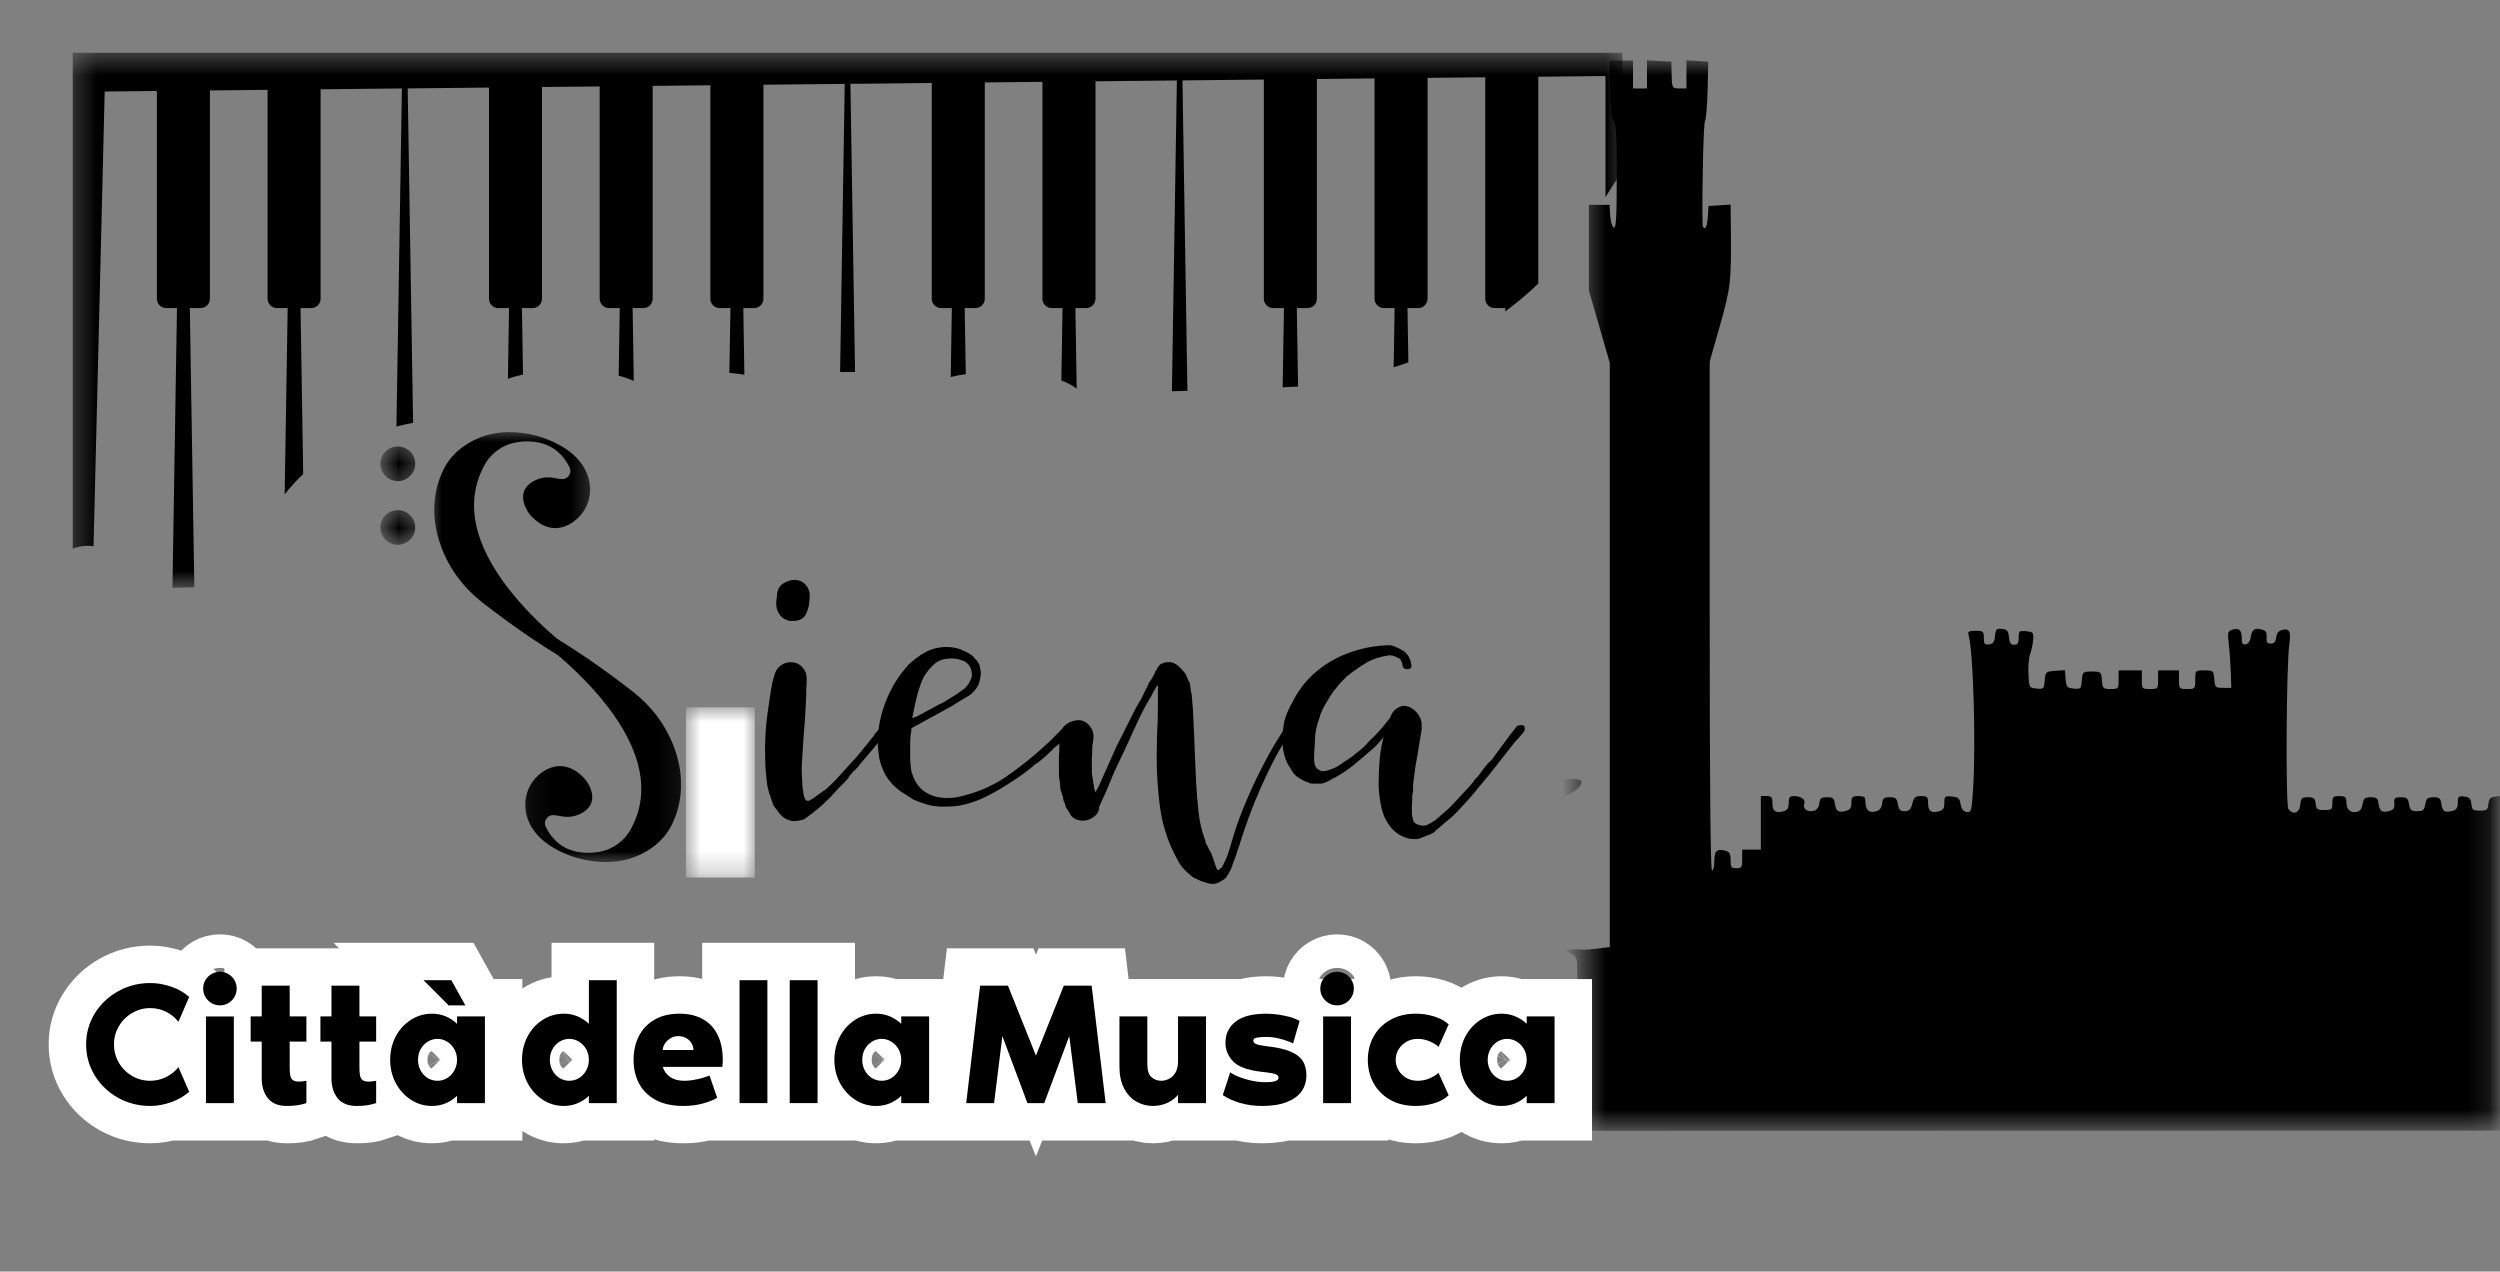 <svg width="116" height="59" viewBox="0 0 116 59" fill="none" xmlns="http://www.w3.org/2000/svg">
<rect x="0" y="0" width="116" height="59" fill="#808080" stroke="none"/>
<g id="Logo 1">
<g id="Clip path group">
<mask id="mask0_4096_3827" style="mask-type:luminance" maskUnits="userSpaceOnUse" x="3" y="2" width="73" height="26">
<g id="d813c97ec8">
<path id="Vector" d="M3.311 2.449H75.496V27.282H3.311V2.449Z" fill="white"/>
</g>
</mask>
<g mask="url(#mask0_4096_3827)">
<g id="Group">
<path id="Vector_2" fill-rule="evenodd" clip-rule="evenodd" d="M9.74 4.196V13.86C9.74 14.1 9.545 14.295 9.308 14.295H8.808L9.017 27.253L8.002 27.273L8.211 14.295H7.712C7.474 14.295 7.279 14.1 7.279 13.86V4.222L4.858 4.247L4.34 25.347C4.25 25.334 4.158 25.327 4.064 25.327C3.82 25.327 3.587 25.374 3.373 25.459V2.449H75.282V7.914L74.494 9.147V3.527L71.376 3.56V13.156C71.038 13.481 70.68 13.797 70.293 14.106C70.145 14.225 69.996 14.339 69.844 14.452L69.846 14.295H69.347C69.11 14.295 68.915 14.1 68.915 13.86V3.585L66.239 3.613V13.86C66.239 14.1 66.044 14.295 65.807 14.295H65.308L65.348 16.814C65.123 16.894 64.896 16.969 64.665 17.041L64.71 14.295H64.212C63.973 14.295 63.779 14.1 63.779 13.86V3.638L61.103 3.666V13.86C61.103 14.1 60.909 14.295 60.67 14.295H60.172L60.23 17.935C59.991 17.951 59.75 17.962 59.515 17.972L59.575 14.295H59.075C58.837 14.295 58.642 14.1 58.642 13.86V3.691L54.866 3.73L55.096 18.134L54.376 18.155L54.607 3.733L50.831 3.772V13.86C50.831 14.1 50.636 14.295 50.398 14.295H49.899L49.959 18.034C49.756 17.878 49.513 17.754 49.247 17.654L49.301 14.295H48.802C48.563 14.295 48.369 14.1 48.369 13.86V3.797L45.694 3.825V13.86C45.694 14.1 45.499 14.295 45.261 14.295H44.762L44.812 17.359C44.579 17.392 44.342 17.435 44.114 17.493L44.165 14.295H43.666C43.428 14.295 43.234 14.1 43.234 13.86V3.851L39.459 3.89L39.674 17.261C39.55 17.259 39.436 17.256 39.334 17.256C39.227 17.256 39.108 17.259 38.981 17.261L39.195 3.892L35.422 3.931V13.86C35.422 14.1 35.227 14.295 34.989 14.295H34.49L34.539 17.387C34.304 17.348 34.069 17.321 33.843 17.301L33.893 14.295H33.393C33.155 14.295 32.961 14.1 32.961 13.86V3.957L30.284 3.984V13.86C30.284 14.1 30.092 14.295 29.853 14.295H29.353L29.407 17.672C29.19 17.574 28.953 17.495 28.706 17.433L28.756 14.295H28.257C28.019 14.295 27.825 14.1 27.825 13.86V4.01L25.149 4.037V13.86C25.149 14.1 24.955 14.295 24.716 14.295H24.218L24.267 17.379C24.026 17.431 23.789 17.495 23.567 17.578L23.62 14.295H23.121C22.883 14.295 22.689 14.1 22.689 13.86V4.063L18.917 4.102L19.167 19.616C18.903 19.669 18.645 19.728 18.395 19.791L18.648 4.104L14.876 4.143V13.86C14.876 14.1 14.682 14.295 14.443 14.295H13.945L14.068 21.999C13.757 22.287 13.471 22.599 13.208 22.936L13.348 14.295H12.848C12.61 14.295 12.416 14.1 12.416 13.86V4.169L9.74 4.196Z" fill="black"/>
</g>
</g>
</g>
<g id="Clip path group_2">
<mask id="mask1_4096_3827" style="mask-type:luminance" maskUnits="userSpaceOnUse" x="73" y="2" width="43" height="51">
<g id="88aa4e3648">
<path id="Vector_3" d="M73.484 2.712H115.849V52.377H73.484V2.712Z" fill="white"/>
</g>
</mask>
<g mask="url(#mask1_4096_3827)">
<g id="Group_2">
<path id="Vector_4" fill-rule="evenodd" clip-rule="evenodd" d="M74.711 4.154C74.735 5.039 74.794 5.544 74.883 5.634C74.983 5.733 75.017 6.395 75.017 8.185C75.017 10.071 74.988 10.593 74.883 10.559C74.808 10.534 74.734 10.291 74.715 10.01L74.682 9.505H73.724V13.48L74.209 15.157L74.694 16.836V43.943L74.123 44.014C73.809 44.053 73.481 44.076 73.395 44.064C73.309 44.051 73.093 44.049 72.916 44.058L72.593 44.076L72.889 44.237C73.178 44.394 73.185 44.421 73.185 45.366V46.335H71.999V44.955C71.999 43.699 72.019 43.558 72.22 43.386C72.468 43.173 72.413 42.987 72.101 42.987C71.917 42.987 71.892 42.908 71.892 42.346C71.892 41.779 71.925 41.68 72.183 41.476C72.441 41.274 72.459 41.221 72.336 41.024C72.26 40.901 72.173 40.48 72.144 40.089C72.114 39.698 72.046 39.293 71.991 39.191C71.824 38.878 71.879 38.693 72.161 38.622C72.309 38.584 72.43 38.507 72.43 38.448C72.43 38.39 72.309 38.342 72.161 38.342C71.904 38.342 71.892 38.314 71.892 37.702V37.06L72.396 36.983C72.904 36.908 73.451 36.491 73.366 36.245C73.321 36.111 72.776 36.103 72.195 36.226L71.799 36.311L71.844 35.261C71.867 34.684 71.942 34.145 72.011 34.062C72.101 33.953 72.102 33.876 72.013 33.768C71.881 33.61 71.819 32.327 71.731 28.008L71.676 25.288L71.919 25.254C72.256 25.206 72.233 24.896 71.892 24.893C71.662 24.891 71.622 24.839 71.616 24.544C71.608 24.136 71.488 23.976 71.352 24.194C71.208 24.429 71.083 24.227 71.083 23.753C71.083 23.212 70.885 23.195 70.813 23.731C70.745 24.255 70.645 24.091 70.548 23.293C70.45 22.474 70.237 21.872 70.048 21.872C69.929 21.872 69.906 22.037 69.935 22.645C69.983 23.637 69.888 24.085 69.63 24.085C69.389 24.085 69.304 23.878 69.304 23.288C69.304 23.037 69.257 22.784 69.198 22.725C69.127 22.655 69.127 22.492 69.198 22.246C69.36 21.676 69.331 21.55 68.998 21.426C68.732 21.324 68.675 21.222 68.561 20.645C68.489 20.28 68.389 19.981 68.339 19.981C68.287 19.981 68.191 20.334 68.124 20.765C67.983 21.672 67.901 21.857 67.622 21.911C67.345 21.965 67.258 22.13 67.328 22.475C67.359 22.634 67.332 22.796 67.267 22.837C67.202 22.877 67.148 23.175 67.148 23.499C67.148 24.056 67.137 24.081 66.938 23.956C66.821 23.883 66.705 23.846 66.679 23.873C66.653 23.902 66.573 24.555 66.501 25.327C66.43 26.1 66.349 26.768 66.322 26.813C66.251 26.93 66.07 26.912 66.07 26.79C66.07 26.732 65.824 26.267 65.523 25.757C65.092 25.026 64.991 24.767 65.044 24.529C65.089 24.325 65.056 24.184 64.943 24.09C64.824 23.991 64.776 23.752 64.776 23.262C64.776 22.883 64.73 22.573 64.672 22.573C64.454 22.573 64.323 23.064 64.306 23.963C64.294 24.599 64.234 24.981 64.118 25.166C64.025 25.314 63.639 25.983 63.262 26.651C62.885 27.32 62.53 27.866 62.473 27.866C62.41 27.866 62.399 26.153 62.446 23.302C62.51 19.496 62.548 18.72 62.679 18.62C62.923 18.433 62.881 18.109 62.621 18.176C62.434 18.226 62.409 18.182 62.423 17.835C62.431 17.617 62.385 17.338 62.319 17.215C62.254 17.093 62.197 16.754 62.192 16.462C62.177 15.38 62.152 15.282 61.892 15.291C61.66 15.3 61.651 15.263 61.648 14.373C61.647 13.257 61.579 12.961 61.326 12.961C61.053 12.961 61.003 13.171 61.003 14.306C61.003 15.608 60.928 15.985 60.667 15.985C60.425 15.985 60.398 16.183 60.626 16.27C60.895 16.373 60.808 16.644 60.465 16.774C60.032 16.938 60.055 17.066 60.519 17.066C60.725 17.066 60.895 17.078 60.895 17.093C60.894 17.107 60.821 17.358 60.733 17.65C60.644 17.941 60.572 18.598 60.57 19.107C60.568 20.212 60.457 20.491 60.212 20.014C60.12 19.836 60.072 19.585 60.106 19.456C60.154 19.272 60.13 19.237 59.992 19.29C59.896 19.326 59.818 19.303 59.818 19.237C59.818 19.171 59.869 19.118 59.932 19.118C59.994 19.118 60.016 19.069 59.979 19.01C59.943 18.95 59.818 18.901 59.703 18.901C59.588 18.901 59.494 18.853 59.494 18.793C59.494 18.734 59.543 18.686 59.602 18.686C59.805 18.686 59.71 18.505 59.442 18.382C59.269 18.303 59.197 18.202 59.237 18.096C59.275 18 59.229 17.903 59.128 17.865C59.033 17.829 58.955 17.711 58.955 17.605C58.955 17.499 58.878 17.383 58.782 17.346C58.685 17.308 58.636 17.211 58.671 17.12C58.706 17.027 58.645 16.914 58.524 16.849C58.41 16.788 58.342 16.67 58.373 16.589C58.405 16.507 58.385 16.411 58.33 16.377C58.273 16.342 58.089 16.033 57.919 15.691C57.747 15.348 57.572 15.051 57.527 15.031C57.482 15.011 57.446 14.91 57.446 14.805C57.446 14.702 57.321 14.559 57.17 14.49C57.018 14.421 56.924 14.317 56.959 14.259C56.996 14.201 56.707 13.657 56.318 13.051C55.842 12.308 55.646 11.912 55.719 11.839C55.882 11.677 55.851 11.236 55.673 11.167C55.589 11.134 55.488 10.965 55.449 10.792C55.395 10.542 55.45 10.38 55.712 10.023C55.946 9.705 56.045 9.448 56.045 9.16C56.045 8.671 55.788 8.594 55.592 9.022C55.503 9.219 55.444 9.256 55.382 9.157C55.314 9.047 55.253 9.046 55.082 9.152C54.808 9.322 54.777 9.261 54.624 8.273C54.439 7.082 54.256 7.197 54.144 8.576C54.075 9.439 54.208 9.927 54.537 10.015C54.715 10.06 54.751 10.162 54.751 10.63C54.751 10.938 54.698 11.244 54.632 11.309C54.503 11.438 54.598 11.881 54.755 11.881C54.848 11.881 54.58 12.418 54.057 13.285C53.931 13.492 53.733 13.85 53.615 14.08C53.499 14.31 53.343 14.521 53.269 14.551C53.194 14.58 53.133 14.669 53.133 14.746C53.133 14.824 52.961 15.116 52.749 15.394C52.537 15.672 52.391 15.969 52.423 16.053C52.461 16.152 52.375 16.252 52.188 16.33C51.949 16.429 51.93 16.459 52.088 16.497C52.242 16.534 52.257 16.575 52.155 16.696C52.086 16.781 51.963 16.849 51.88 16.849C51.799 16.849 51.732 16.941 51.732 17.054C51.732 17.166 51.659 17.286 51.57 17.32C51.375 17.395 51.357 17.674 51.543 17.75C51.618 17.779 51.577 17.809 51.454 17.812C51.153 17.824 51.061 17.932 51.206 18.107C51.297 18.217 51.259 18.275 51.032 18.361C50.795 18.452 50.763 18.502 50.865 18.626C50.965 18.746 50.948 18.801 50.785 18.888C50.67 18.951 50.497 19.263 50.391 19.598C50.046 20.699 49.908 20.527 49.837 18.902C49.808 18.247 49.739 17.586 49.681 17.434C49.538 17.058 49.533 17.066 49.927 17.062L50.277 17.06L49.9 16.746C49.577 16.477 49.55 16.422 49.711 16.359C49.95 16.266 49.952 16.102 49.715 15.928C49.568 15.82 49.51 15.505 49.425 14.377C49.334 13.161 49.293 12.961 49.137 12.961C48.892 12.961 48.824 13.268 48.823 14.377L48.822 15.307L48.552 15.256C48.259 15.2 48.275 15.126 48.231 16.634C48.222 16.901 48.164 17.216 48.1 17.335C48.037 17.454 48.009 17.706 48.037 17.895C48.084 18.202 48.065 18.233 47.863 18.18C47.597 18.11 47.558 18.311 47.788 18.569C47.91 18.707 47.955 19.617 48.018 23.302C48.069 26.224 48.059 27.866 47.992 27.866C47.934 27.866 47.536 27.235 47.105 26.462C46.674 25.69 46.288 25.037 46.244 25.011C46.202 24.984 46.158 24.55 46.148 24.048C46.127 23.09 45.987 22.514 45.803 22.628C45.743 22.664 45.695 22.976 45.695 23.319C45.695 23.802 45.647 23.988 45.486 24.135C45.322 24.283 45.302 24.364 45.393 24.513C45.488 24.665 45.392 24.912 44.89 25.807C44.54 26.433 44.23 26.873 44.177 26.82C44.098 26.741 43.866 24.692 43.864 24.05C43.863 23.889 43.805 23.865 43.555 23.92L43.247 23.988L43.297 23.456C43.329 23.129 43.302 22.897 43.228 22.851C43.162 22.81 43.108 22.609 43.108 22.403C43.108 22.105 43.054 22.007 42.845 21.928C42.488 21.792 42.354 21.501 42.354 20.862C42.354 19.838 42.114 19.677 41.915 20.567C41.767 21.228 41.738 21.283 41.437 21.455C41.261 21.555 41.226 21.673 41.25 22.101C41.266 22.389 41.244 22.698 41.203 22.788C41.16 22.878 41.123 23.165 41.119 23.425C41.116 23.754 41.056 23.933 40.922 24.018C40.621 24.209 40.515 23.926 40.526 22.951C40.539 21.8 40.541 21.818 40.381 21.818C40.24 21.818 39.873 22.835 39.873 23.228C39.873 23.405 39.825 23.43 39.593 23.371C39.329 23.305 39.315 23.32 39.375 23.612C39.443 23.943 39.145 24.49 39.044 24.221C38.934 23.927 38.782 24.109 38.814 24.49C38.847 24.862 38.825 24.899 38.553 24.929C38.177 24.973 38.151 25.273 38.525 25.273H38.793L38.739 27.461C38.608 32.884 38.576 33.627 38.476 33.748C38.417 33.82 38.41 33.921 38.462 33.976C38.512 34.032 38.579 34.579 38.611 35.195L38.669 36.313L38.328 36.239C38.141 36.199 37.806 36.139 37.583 36.106C37.208 36.05 37.178 36.065 37.178 36.317C37.178 36.66 37.318 36.77 37.987 36.956L38.526 37.107L38.558 37.667C38.589 38.191 38.573 38.233 38.311 38.297C37.986 38.38 38.007 38.596 38.347 38.647C38.597 38.683 38.662 38.974 38.463 39.173C38.398 39.238 38.325 39.599 38.301 39.977C38.275 40.355 38.2 40.803 38.132 40.971C38.02 41.246 38.036 41.301 38.289 41.511C38.52 41.703 38.575 41.849 38.598 42.339C38.624 42.913 38.616 42.934 38.334 42.967C37.989 43.007 37.949 43.254 38.26 43.42C38.465 43.531 38.477 43.625 38.449 44.955L38.418 46.373H37.017L36.963 33.077C36.909 19.831 36.908 19.78 36.686 19.481C36.462 19.181 35.877 18.948 35.609 19.051C35.526 19.084 35.453 19.32 35.433 19.624C35.401 20.122 35.387 20.143 35.077 20.143C34.769 20.143 34.752 20.12 34.72 19.64C34.685 19.092 34.619 19.033 34.053 19.052C33.681 19.064 33.674 19.071 33.642 19.576C33.614 20.021 33.573 20.098 33.338 20.156C32.98 20.247 32.887 20.133 32.847 19.549L32.813 19.064H31.889L31.865 23.168L31.843 27.272L16.989 27.299C3.854 27.323 2.128 27.308 2.074 27.164C1.965 26.881 1.642 26.985 0.726 27.6C0.237 27.928 -0.275 28.225 -0.412 28.259C-0.549 28.293 -0.666 28.328 -0.672 28.337C-0.679 28.345 -0.746 30.029 -0.822 32.078C-0.897 34.127 -1.003 35.974 -1.056 36.18C-1.168 36.61 -1.635 36.977 -2.322 37.174C-2.924 37.346 -3.032 37.45 -3.032 37.85C-3.032 38.108 -3.127 38.278 -3.409 38.529L-3.786 38.864V47.631H-4.649V44.785C-4.649 42.956 -4.606 41.814 -4.528 41.59C-4.438 41.333 -4.438 41.211 -4.528 41.12C-4.771 40.877 -4.648 39.962 -4.372 39.962C-4.292 39.962 -4.173 39.865 -4.11 39.746C-4.01 39.558 -4.029 39.53 -4.253 39.53C-4.562 39.53 -4.536 39.765 -4.607 36.315C-4.659 33.757 -4.654 33.684 -4.427 33.365C-4.299 33.185 -4.212 33.021 -4.233 33.003C-4.254 32.983 -4.514 32.899 -4.811 32.817L-5.35 32.666L-5.381 32.061C-5.413 31.471 -5.405 31.452 -5.085 31.34C-4.671 31.195 -4.66 30.998 -5.065 30.998C-5.364 30.998 -5.376 30.977 -5.444 30.323C-5.5 29.786 -5.481 29.624 -5.351 29.528C-5.133 29.368 -5.145 29.19 -5.383 29.042C-5.522 28.955 -5.565 28.828 -5.531 28.598C-5.492 28.328 -5.517 28.284 -5.686 28.318C-5.835 28.349 -5.881 28.438 -5.857 28.655C-5.838 28.842 -5.887 28.973 -5.993 29.014C-6.196 29.091 -6.211 29.443 -6.015 29.561C-5.937 29.609 -5.845 29.725 -5.809 29.82C-5.755 29.967 -5.876 29.993 -6.68 30.007C-7.703 30.024 -8.745 29.792 -8.745 29.548C-8.745 29.467 -8.673 29.373 -8.584 29.339C-8.359 29.253 -8.381 28.975 -8.623 28.845C-8.765 28.769 -8.809 28.657 -8.773 28.463C-8.743 28.308 -8.891 27.659 -9.113 26.969C-9.597 25.471 -10.336 24.251 -11.072 23.736C-11.289 23.584 -11.507 23.431 -11.722 23.275C-11.939 23.117 -12.124 22.209 -12.133 21.256C-12.138 20.745 -12.193 20.373 -12.277 20.289C-12.351 20.215 -12.411 20.05 -12.411 19.924C-12.411 19.799 -12.53 19.583 -12.677 19.445C-12.876 19.257 -12.943 19.084 -12.942 18.751C-12.939 17.623 -12.943 17.605 -13.151 17.605C-13.313 17.605 -13.364 17.715 -13.418 18.172C-13.454 18.485 -13.457 18.845 -13.422 18.973C-13.378 19.144 -13.433 19.255 -13.629 19.384C-13.792 19.49 -13.926 19.707 -13.968 19.93C-14.005 20.133 -14.117 20.345 -14.216 20.4C-14.367 20.485 -14.376 20.545 -14.265 20.786C-14.081 21.192 -14.101 21.978 -14.299 22.143C-14.389 22.218 -14.454 22.382 -14.444 22.508C-14.399 23.064 -14.472 23.195 -15.066 23.604C-15.662 24.015 -16.312 24.773 -16.658 25.46C-16.881 25.902 -17.37 27.256 -17.37 27.43C-17.37 27.503 -17.446 27.724 -17.54 27.922C-17.672 28.2 -17.682 28.332 -17.589 28.506C-17.486 28.699 -17.508 28.749 -17.743 28.856C-18.079 29.009 -18.085 29.09 -17.776 29.296C-17.169 29.7 -18.295 30.079 -19.758 29.965L-20.707 29.891L-20.44 29.68C-20.137 29.442 -20.102 29.247 -20.328 29.06C-20.414 28.988 -20.498 28.779 -20.517 28.596C-20.566 28.104 -20.819 28.076 -20.819 28.563C-20.819 28.81 -20.879 28.976 -20.982 29.015C-21.177 29.09 -21.186 29.367 -21 29.611C-20.912 29.727 -20.885 29.987 -20.924 30.366C-20.977 30.902 -21.003 30.947 -21.284 30.979C-21.642 31.02 -21.617 31.235 -21.243 31.324C-21.003 31.381 -20.982 31.437 -20.982 32.029V32.671L-21.613 32.839L-22.244 33.006L-21.96 33.345L-21.674 33.684L-21.719 36.203C-21.768 39.051 -21.826 39.53 -22.118 39.53C-22.458 39.53 -22.458 39.73 -22.118 39.906C-21.723 40.11 -21.609 40.493 -21.783 41.025C-21.878 41.315 -21.882 41.502 -21.797 41.724C-21.646 42.125 -21.639 47.631 -21.79 47.631C-21.858 47.631 -21.897 48.513 -21.897 50.061V52.492L91.615 52.464L205.13 52.437L205.166 47.7C205.2 43.168 205.211 42.955 205.409 42.809C205.709 42.59 205.524 42.364 204.811 42.078L204.221 41.839L204.193 36.163C204.168 31.211 204.186 30.469 204.328 30.351C204.551 30.165 204.531 29.954 204.284 29.89C204.018 29.819 203.933 28.987 203.912 26.238C203.899 24.434 203.919 24.191 204.108 23.838L204.32 23.446L204.081 23.192C203.951 23.052 203.844 22.87 203.844 22.787C203.844 22.704 203.721 22.537 203.573 22.416C203.324 22.213 203.312 22.163 203.418 21.785C203.51 21.459 203.497 21.264 203.357 20.84C203.208 20.392 203.125 20.293 202.837 20.219C202.5 20.132 202.495 20.121 202.464 19.391C202.446 18.985 202.48 18.605 202.539 18.545C202.611 18.474 202.589 18.328 202.478 18.111C202.321 17.808 202.301 17.799 202.2 17.992C202.14 18.105 202.016 18.26 201.923 18.334C201.77 18.456 201.772 18.469 201.936 18.469C202.091 18.469 202.118 18.59 202.118 19.282V20.095L201.79 20.161C201.321 20.254 201.113 20.716 201.13 21.622C201.14 22.152 201.101 22.373 200.988 22.436C200.904 22.484 200.71 22.757 200.558 23.044L200.281 23.566L200.497 23.917C200.617 24.11 200.69 24.293 200.659 24.323C200.63 24.352 199.964 24.196 199.18 23.975C192.57 22.107 191.18 21.694 191.104 21.575C190.979 21.378 190.995 20.198 191.122 20.198C191.282 20.198 191.254 19.989 191.068 19.804C190.925 19.66 190.888 19.661 190.738 19.811C190.644 19.906 190.523 19.981 190.468 19.981C190.413 19.981 190.367 20.03 190.367 20.089C190.367 20.149 190.46 20.198 190.573 20.198C190.759 20.198 190.773 20.261 190.721 20.872C190.691 21.244 190.631 21.584 190.591 21.629C190.551 21.674 189.937 21.877 189.23 22.078C184.272 23.491 179.477 24.834 179.174 24.896C178.861 24.961 178.825 25.002 178.896 25.204C179.015 25.533 179.082 39.175 178.992 44.364L178.915 48.711H177.755V41.066C177.755 34.375 177.775 33.392 177.92 33.186C178.05 33 178.089 32.573 178.104 31.191L178.123 29.432L177.723 29.399L177.324 29.365V30.58L176.973 30.546C176.631 30.512 176.622 30.498 176.59 29.939L176.557 29.366L176.167 29.399L175.778 29.432L175.769 29.972C175.76 30.498 175.752 30.512 175.437 30.512C175.121 30.512 175.114 30.5 175.114 29.972V29.432L174.317 29.366L174.284 29.939C174.254 30.469 174.231 30.512 173.982 30.512C173.732 30.512 173.712 30.474 173.703 29.972L173.694 29.432L173.267 29.4L172.839 29.368L172.845 29.94C172.849 30.485 172.836 30.514 172.553 30.547C172.261 30.58 172.256 30.571 172.256 29.972V29.365L171.852 29.399L171.448 29.432L171.415 30.005C171.384 30.558 171.371 30.578 171.092 30.546C170.814 30.514 170.802 30.488 170.825 29.945L170.848 29.378H170.004L169.939 30.512H169.184L169.176 29.972L169.166 29.432L168.777 29.399L168.387 29.366L168.354 29.939C168.325 30.469 168.302 30.512 168.052 30.512C167.803 30.512 167.78 30.469 167.75 29.939L167.717 29.366L167.328 29.399L166.938 29.432L166.929 29.972C166.921 30.474 166.901 30.512 166.651 30.512C166.402 30.512 166.379 30.469 166.349 29.945L166.316 29.378H165.465V29.979C165.465 30.571 165.46 30.58 165.169 30.547C164.889 30.514 164.872 30.481 164.872 29.972V29.432L164.076 29.366L164.043 29.939C164.012 30.475 163.99 30.515 163.714 30.547C163.421 30.58 163.417 30.571 163.417 29.972V29.365L163.013 29.399L162.609 29.432V29.972C162.609 30.502 162.602 30.512 162.258 30.546L161.908 30.58V29.378H161.012L161.088 31.241C161.129 32.266 161.209 33.12 161.265 33.14C161.33 33.163 161.369 36.096 161.369 40.944V48.711H159.644V45.583C159.644 42.565 159.651 42.45 159.859 42.339C159.978 42.276 160.074 42.172 160.074 42.108C160.074 42.046 159.978 41.969 159.859 41.938C159.65 41.883 159.644 41.79 159.644 38.721C159.644 36.016 159.668 35.541 159.809 35.423C159.955 35.302 159.949 35.263 159.755 35.082C159.548 34.889 159.536 34.751 159.536 32.46C159.536 29.845 159.497 30.026 160.181 29.449C160.372 29.289 160.505 29.096 160.475 29.021C160.446 28.944 158.651 28.417 156.341 27.808L152.259 26.732H126.171L122.089 27.807C119.321 28.535 117.988 28.933 117.946 29.042C117.913 29.13 117.934 29.22 117.994 29.24C118.054 29.26 118.281 29.439 118.499 29.639L118.894 30.002V32.408C118.894 34.451 118.868 34.844 118.723 35.004C118.591 35.149 118.58 35.242 118.67 35.41C118.745 35.552 118.787 36.708 118.787 38.7C118.787 41.752 118.784 41.773 118.547 41.931L118.308 42.09L118.547 42.218C118.782 42.344 118.787 42.385 118.787 44.54C118.787 45.746 118.755 47.251 118.716 47.885L118.646 49.035H116.953L116.951 47.388C116.949 46.482 116.938 44.331 116.925 42.609L116.9 39.477L116.563 39.444C116.265 39.414 116.217 39.363 116.159 39.012C116.123 38.792 116.092 38.233 116.092 37.769L116.091 36.924L115.795 36.959C115.561 36.984 115.491 37.056 115.464 37.289C115.431 37.581 115.391 37.613 115.066 37.613C114.743 37.613 114.703 37.581 114.67 37.289C114.643 37.056 114.571 36.984 114.339 36.959C114.074 36.928 114.043 36.959 114.043 37.243C114.043 37.499 113.985 37.578 113.758 37.634C113.427 37.718 113.321 37.637 113.27 37.262C113.241 37.042 113.174 36.993 112.912 36.993C112.638 36.993 112.582 37.041 112.533 37.316C112.486 37.591 112.429 37.64 112.156 37.64C111.883 37.64 111.827 37.591 111.779 37.316C111.732 37.041 111.674 36.993 111.4 36.993C111.118 36.993 111.08 37.028 111.097 37.28C111.112 37.506 111.057 37.581 110.838 37.637C110.516 37.718 110.409 37.634 110.36 37.262C110.331 37.042 110.264 36.993 110.001 36.993C109.728 36.993 109.67 37.041 109.623 37.316C109.582 37.556 109.5 37.65 109.311 37.677C109.025 37.718 108.872 37.546 108.87 37.181C108.868 36.983 108.807 36.938 108.545 36.938C108.257 36.938 108.222 36.974 108.222 37.262C108.222 37.559 108.19 37.586 107.852 37.586C107.527 37.586 107.477 37.55 107.447 37.289C107.418 37.039 107.361 36.993 107.09 36.993C106.803 36.993 106.762 37.033 106.733 37.343C106.696 37.724 106.416 37.826 106.184 37.545C106.046 37.38 106.084 30.845 106.226 29.881C106.313 29.299 106.228 29.14 105.88 29.23C105.728 29.27 105.635 29.392 105.614 29.578C105.59 29.781 105.517 29.864 105.364 29.864C105.196 29.864 105.153 29.799 105.169 29.567C105.185 29.333 105.133 29.256 104.919 29.202C104.603 29.123 104.48 29.221 104.43 29.593C104.41 29.744 104.311 29.878 104.205 29.898C104.06 29.926 104.017 29.86 104.017 29.608C104.017 29.23 103.89 29.12 103.572 29.22C103.365 29.286 103.351 29.345 103.417 29.903C103.457 30.237 103.498 30.828 103.51 31.214L103.532 31.916H103.155C102.796 31.916 102.775 31.896 102.743 31.511C102.711 31.118 102.699 31.106 102.286 31.106C101.862 31.106 101.86 31.107 101.86 31.538C101.86 31.959 101.852 31.97 101.483 31.97C101.115 31.97 101.106 31.959 101.106 31.538V31.106H100.136V31.538C100.136 31.959 100.127 31.97 99.759 31.97C99.391 31.97 99.382 31.959 99.382 31.538V31.106H98.304V31.538C98.304 31.958 98.293 31.97 97.932 31.97C97.582 31.97 97.56 31.948 97.528 31.565C97.496 31.171 97.484 31.16 97.064 31.16C96.642 31.16 96.632 31.169 96.598 31.571C96.566 31.963 96.549 31.981 96.221 31.949C95.908 31.919 95.875 31.879 95.844 31.505L95.811 31.094L95.359 31.127C94.921 31.159 94.907 31.172 94.874 31.571C94.842 31.963 94.823 31.981 94.496 31.949C94.157 31.917 94.152 31.909 94.12 31.278C94.102 30.927 94.136 30.514 94.196 30.359C94.255 30.206 94.319 29.91 94.337 29.703C94.367 29.347 94.347 29.322 94.018 29.29C93.691 29.259 93.668 29.279 93.668 29.587C93.668 29.843 93.62 29.918 93.459 29.918C93.302 29.918 93.242 29.831 93.216 29.567C93.188 29.277 93.133 29.21 92.893 29.182C92.637 29.153 92.6 29.189 92.57 29.507C92.544 29.782 92.481 29.872 92.294 29.899C92.087 29.927 92.05 29.884 92.05 29.601C92.05 29.294 92.023 29.27 91.666 29.27C91.35 29.27 91.292 29.303 91.341 29.459C91.56 30.166 91.687 34.548 91.549 36.647C91.483 37.64 91.465 37.703 91.254 37.673C91.098 37.651 91.011 37.54 90.973 37.316C90.927 37.043 90.862 36.987 90.568 36.959C90.243 36.927 90.218 36.948 90.218 37.253C90.218 37.512 90.162 37.597 89.955 37.648C89.596 37.738 89.463 37.632 89.463 37.256C89.463 36.976 89.426 36.938 89.144 36.938C88.872 36.938 88.809 36.993 88.732 37.289C88.66 37.564 88.584 37.64 88.38 37.64C88.174 37.64 88.106 37.572 88.062 37.316C88.014 37.041 87.958 36.993 87.684 36.993C87.412 36.993 87.356 37.039 87.328 37.289C87.303 37.502 87.216 37.605 87.02 37.654C86.713 37.732 86.558 37.573 86.554 37.181C86.553 36.983 86.492 36.938 86.23 36.938C85.944 36.938 85.906 36.975 85.906 37.251C85.906 37.498 85.847 37.578 85.621 37.634C85.289 37.718 85.184 37.637 85.133 37.262C85.104 37.042 85.038 36.993 84.775 36.993C84.504 36.993 84.445 37.04 84.417 37.279C84.396 37.464 84.303 37.586 84.154 37.625C83.871 37.699 83.633 37.52 83.718 37.298C83.793 37.102 83.578 36.942 83.238 36.94C83.04 36.938 82.995 36.997 82.995 37.26C82.995 37.512 82.937 37.597 82.732 37.648C82.373 37.738 82.24 37.632 82.24 37.256C82.24 36.989 82.198 36.938 81.971 36.938H81.702V39.423H80.839V39.855C80.839 40.243 80.812 40.287 80.57 40.287C80.334 40.287 80.3 40.24 80.3 39.91C80.3 39.602 80.253 39.523 80.036 39.469C79.658 39.373 79.545 39.487 79.545 39.969C79.545 40.203 79.497 40.394 79.438 40.394C79.366 40.394 79.33 36.388 79.33 28.589V16.782L79.804 15.111C80.3 13.364 80.335 13.062 80.313 10.714L80.3 9.493L79.788 9.526L79.276 9.559L79.243 10.072C79.225 10.354 79.164 10.586 79.108 10.586C79.053 10.586 79.004 10.524 79.002 10.45C78.963 9.133 79.038 5.758 79.11 5.625C79.162 5.528 79.218 4.866 79.234 4.155L79.262 2.862L78.756 2.829L78.252 2.797V4.104H77.929C77.582 4.104 77.574 4.088 77.56 3.348L77.552 2.862L76.985 2.83L76.42 2.797V4.104H75.772V2.809H74.672L74.711 4.154ZM57.177 14.905C57.213 14.964 57.264 15.014 57.291 15.014C57.317 15.014 57.338 14.964 57.338 14.905C57.338 14.845 57.286 14.797 57.224 14.797C57.162 14.797 57.139 14.845 57.177 14.905ZM39.588 23.712C39.553 23.804 39.551 23.906 39.584 23.939C39.678 24.034 39.873 23.873 39.873 23.701C39.873 23.494 39.668 23.503 39.588 23.712Z" fill="black"/>
</g>
</g>
</g>
<g id="Clip path group_3">
<mask id="mask2_4096_3827" style="mask-type:luminance" maskUnits="userSpaceOnUse" x="19" y="19" width="9" height="13">
<g id="61011ccc54">
<path id="Vector_5" d="M19.859 19.893H27.655V31.258H19.859V19.893Z" fill="white"/>
</g>
</mask>
<g mask="url(#mask2_4096_3827)">
<g id="Group_3">
<path id="Vector_6" d="M27.59 30.99C26.528 30.263 20.226 25.71 22.479 21.584C22.638 21.293 22.854 21.051 23.129 20.863C23.404 20.673 23.707 20.557 24.038 20.511C24.819 20.405 25.861 20.527 26.43 21.689C26.555 21.947 26.357 22.243 26.069 22.23C25.963 22.224 25.857 22.209 25.753 22.185C25.452 22.118 25.137 22.146 24.857 22.276C24.49 22.445 24.126 22.774 24.329 23.4C24.404 23.626 24.525 23.823 24.692 23.991C25.003 24.308 25.63 24.759 26.42 24.328C27.097 23.959 27.473 23.206 27.362 22.448C27.27 21.812 26.863 21.043 25.621 20.48C25.621 20.48 23.317 19.334 21.412 20.784C21.036 21.069 20.748 21.424 20.547 21.851C20.218 22.546 19.88 23.788 20.475 25.381C20.853 26.394 21.515 27.279 22.37 27.947C23.482 28.814 25.617 30.392 27.45 31.234C27.506 31.26 27.557 31.252 27.604 31.211C27.638 31.18 27.653 31.142 27.65 31.098C27.647 31.052 27.627 31.016 27.59 30.99Z" fill="black"/>
</g>
</g>
</g>
<g id="Clip path group_4">
<mask id="mask3_4096_3827" style="mask-type:luminance" maskUnits="userSpaceOnUse" x="17" y="20" width="3" height="3">
<g id="0d402b5dd1">
<path id="Vector_7" d="M17.699 20.496H19.56V22.605H17.699V20.496Z" fill="white"/>
</g>
</mask>
<g mask="url(#mask3_4096_3827)">
<g id="Group_4">
<path id="Vector_8" d="M17.648 21.519C17.648 21.626 17.668 21.728 17.71 21.826C17.751 21.925 17.809 22.012 17.885 22.087C17.961 22.163 18.048 22.221 18.148 22.262C18.247 22.302 18.35 22.323 18.457 22.323C18.564 22.323 18.668 22.302 18.766 22.262C18.866 22.221 18.953 22.163 19.03 22.087C19.105 22.012 19.164 21.925 19.205 21.826C19.246 21.728 19.266 21.626 19.266 21.519C19.266 21.413 19.246 21.31 19.205 21.212C19.164 21.113 19.105 21.027 19.03 20.951C18.953 20.876 18.866 20.817 18.766 20.777C18.668 20.736 18.564 20.716 18.457 20.716C18.35 20.716 18.247 20.736 18.148 20.777C18.048 20.817 17.961 20.876 17.885 20.951C17.809 21.027 17.751 21.113 17.71 21.212C17.668 21.31 17.648 21.413 17.648 21.519Z" fill="black"/>
</g>
</g>
</g>
<g id="Clip path group_5">
<mask id="mask4_4096_3827" style="mask-type:luminance" maskUnits="userSpaceOnUse" x="17" y="23" width="3" height="3">
<g id="0dad131e9e">
<path id="Vector_9" d="M17.699 23.51H19.56V25.318H17.699V23.51Z" fill="white"/>
</g>
</mask>
<g mask="url(#mask4_4096_3827)">
<g id="Group_5">
<path id="Vector_10" d="M17.648 24.475C17.648 24.581 17.668 24.683 17.71 24.782C17.751 24.881 17.809 24.967 17.885 25.043C17.961 25.118 18.048 25.177 18.148 25.217C18.247 25.258 18.35 25.278 18.457 25.278C18.564 25.278 18.668 25.258 18.766 25.217C18.866 25.177 18.953 25.118 19.03 25.043C19.105 24.967 19.164 24.881 19.205 24.782C19.246 24.683 19.266 24.581 19.266 24.475C19.266 24.368 19.246 24.265 19.205 24.168C19.164 24.069 19.105 23.982 19.03 23.906C18.953 23.831 18.866 23.773 18.766 23.732C18.668 23.692 18.564 23.671 18.457 23.671C18.35 23.671 18.247 23.692 18.148 23.732C18.048 23.773 17.961 23.831 17.885 23.906C17.809 23.982 17.751 24.069 17.71 24.168C17.668 24.265 17.648 24.368 17.648 24.475Z" fill="black"/>
</g>
</g>
</g>
<g id="Clip path group_6">
<mask id="mask5_4096_3827" style="mask-type:luminance" maskUnits="userSpaceOnUse" x="24" y="28" width="8" height="13">
<g id="7e8a00e04c">
<path id="Vector_11" d="M24.098 28.794H31.895V40.087H24.098V28.794Z" fill="white"/>
</g>
</mask>
<g mask="url(#mask5_4096_3827)">
<g id="Group_6">
<path id="Vector_12" d="M24.162 29.062C25.223 29.789 31.526 34.343 29.273 38.468C29.114 38.76 28.898 39 28.623 39.19C28.348 39.378 28.044 39.496 27.714 39.541C26.933 39.647 25.891 39.525 25.322 38.362C25.196 38.105 25.395 37.809 25.683 37.822C25.789 37.828 25.895 37.843 25.999 37.866C26.3 37.934 26.615 37.905 26.895 37.777C27.262 37.607 27.626 37.278 27.423 36.651C27.347 36.426 27.226 36.23 27.059 36.06C26.749 35.744 26.121 35.294 25.331 35.724C24.654 36.092 24.278 36.846 24.39 37.605C24.482 38.241 24.888 39.008 26.131 39.571C26.131 39.571 28.435 40.717 30.34 39.269C30.716 38.983 31.004 38.627 31.205 38.202C31.534 37.505 31.872 36.264 31.277 34.671C30.898 33.657 30.237 32.773 29.382 32.106C28.27 31.238 26.134 29.659 24.302 28.818C24.245 28.793 24.195 28.8 24.148 28.841C24.114 28.871 24.099 28.909 24.102 28.955C24.104 29 24.124 29.036 24.162 29.062Z" fill="black"/>
</g>
</g>
</g>
<g id="Clip path group_7">
<mask id="mask6_4096_3827" style="mask-type:luminance" maskUnits="userSpaceOnUse" x="32" y="37" width="3" height="3">
<g id="60dbb9436f">
<path id="Vector_13" d="M32.197 37.676H34.056V39.484H32.197V37.676Z" fill="white"/>
</g>
</mask>
<g mask="url(#mask6_4096_3827)">
<g id="Group_7">
<path id="Vector_14" d="M34.106 38.533C34.106 38.427 34.086 38.325 34.044 38.226C34.003 38.127 33.945 38.041 33.869 37.965C33.793 37.89 33.706 37.831 33.606 37.791C33.507 37.75 33.404 37.73 33.297 37.73C33.19 37.73 33.087 37.75 32.988 37.791C32.888 37.831 32.801 37.89 32.724 37.965C32.649 38.041 32.59 38.127 32.549 38.226C32.508 38.325 32.488 38.427 32.488 38.533C32.488 38.64 32.508 38.742 32.549 38.84C32.59 38.939 32.649 39.026 32.724 39.102C32.801 39.177 32.888 39.235 32.988 39.276C33.087 39.316 33.19 39.337 33.297 39.337C33.404 39.337 33.507 39.316 33.606 39.276C33.706 39.235 33.793 39.177 33.869 39.102C33.945 39.026 34.003 38.939 34.044 38.84C34.086 38.742 34.106 38.64 34.106 38.533Z" fill="black"/>
</g>
</g>
</g>
<g id="Clip path group_8">
<mask id="mask7_4096_3827" style="mask-type:luminance" maskUnits="userSpaceOnUse" x="32" y="34" width="3" height="3">
<g id="6e025f5803">
<path id="Vector_15" d="M32.197 34.662H34.056V36.47H32.197V34.662Z" fill="white"/>
</g>
</mask>
<g mask="url(#mask7_4096_3827)">
<g id="Group_8">
<path id="Vector_16" d="M34.106 35.578C34.106 35.47 34.086 35.368 34.044 35.269C34.003 35.171 33.945 35.084 33.869 35.009C33.793 34.934 33.706 34.876 33.606 34.835C33.507 34.794 33.404 34.773 33.297 34.773C33.19 34.773 33.087 34.794 32.988 34.835C32.888 34.876 32.801 34.934 32.724 35.009C32.649 35.084 32.59 35.171 32.549 35.269C32.508 35.368 32.488 35.47 32.488 35.578C32.488 35.684 32.508 35.786 32.549 35.885C32.59 35.983 32.649 36.07 32.724 36.145C32.801 36.22 32.888 36.278 32.988 36.319C33.087 36.361 33.19 36.38 33.297 36.38C33.404 36.38 33.507 36.361 33.606 36.319C33.706 36.278 33.793 36.22 33.869 36.145C33.945 36.07 34.003 35.983 34.044 35.885C34.086 35.786 34.106 35.684 34.106 35.578Z" fill="black"/>
</g>
</g>
</g>
<g id="Clip path group_9">
<mask id="mask8_4096_3827" style="mask-type:luminance" maskUnits="userSpaceOnUse" x="31" y="32" width="5" height="9">
<g id="f88e2cc12b">
<path id="Vector_17" d="M31.826 32.82H35.021V40.719H31.826V32.82Z" fill="white"/>
</g>
</mask>
<g mask="url(#mask8_4096_3827)">
<g id="Group_9">
<path id="Vector_18" d="M31.826 32.82H35.021V40.72H31.826V32.82Z" fill="white"/>
</g>
</g>
</g>
<path id="Vector_19" d="M6.97 50.148C7.229 50.148 7.473 50.092 7.701 49.979C7.93 49.865 8.123 49.711 8.279 49.518L8.778 50.656C8.549 50.862 8.27 51.023 7.94 51.141C7.612 51.257 7.289 51.314 6.97 51.314C6.429 51.314 5.932 51.187 5.476 50.932C5.021 50.675 4.66 50.328 4.393 49.89C4.126 49.453 3.992 48.976 3.992 48.46C3.992 47.945 4.126 47.469 4.393 47.033C4.66 46.598 5.021 46.252 5.476 45.996C5.932 45.739 6.429 45.611 6.97 45.611C7.292 45.611 7.617 45.668 7.945 45.782C8.275 45.895 8.553 46.054 8.778 46.26L8.279 47.409C8.123 47.211 7.931 47.057 7.703 46.946C7.477 46.834 7.233 46.778 6.97 46.778C6.664 46.778 6.382 46.853 6.126 47.005C5.869 47.157 5.665 47.361 5.514 47.617C5.363 47.873 5.287 48.154 5.287 48.46C5.287 48.767 5.363 49.049 5.514 49.308C5.665 49.565 5.869 49.77 6.126 49.92C6.382 50.072 6.664 50.148 6.97 50.148ZM10.206 46.645C10.066 46.645 9.936 46.611 9.815 46.54C9.695 46.471 9.6 46.376 9.53 46.258C9.463 46.136 9.429 46.005 9.429 45.867C9.429 45.727 9.463 45.597 9.53 45.478C9.6 45.358 9.695 45.263 9.815 45.192C9.936 45.123 10.066 45.088 10.206 45.088C10.345 45.088 10.473 45.123 10.593 45.192C10.713 45.263 10.809 45.358 10.878 45.478C10.948 45.597 10.982 45.727 10.982 45.867C10.982 46.005 10.948 46.136 10.878 46.258C10.809 46.376 10.713 46.471 10.593 46.54C10.473 46.611 10.345 46.645 10.206 46.645ZM10.853 47.163V51.185H9.558V47.163H10.853ZM11.629 47.163H12.146V45.736H13.44V47.163H14.218V48.33H13.44V49.502C13.44 49.675 13.451 49.811 13.471 49.907C13.493 50.003 13.534 50.073 13.594 50.119C13.655 50.164 13.747 50.186 13.869 50.186C13.969 50.186 14.085 50.173 14.218 50.148V51.185C14.082 51.231 13.946 51.264 13.808 51.284C13.672 51.305 13.506 51.314 13.311 51.314C12.916 51.314 12.623 51.194 12.432 50.954C12.241 50.715 12.146 50.409 12.146 50.038V48.33H11.629V47.163ZM14.865 47.163H15.382V45.736H16.677V47.163H17.454V48.33H16.677V49.502C16.677 49.675 16.687 49.811 16.708 49.907C16.729 50.003 16.77 50.073 16.83 50.119C16.891 50.164 16.983 50.186 17.105 50.186C17.205 50.186 17.322 50.173 17.454 50.148V51.185C17.318 51.231 17.182 51.264 17.044 51.284C16.908 51.305 16.742 51.314 16.547 51.314C16.153 51.314 15.859 51.194 15.668 50.954C15.477 50.715 15.382 50.409 15.382 50.038V48.33H14.865V47.163ZM19.654 45.48H20.948L21.595 46.645H20.815L19.654 45.48ZM21.207 51.185V50.844C21.051 50.994 20.875 51.111 20.677 51.192C20.481 51.273 20.269 51.314 20.043 51.314C19.688 51.314 19.362 51.219 19.067 51.028C18.771 50.836 18.536 50.577 18.36 50.25C18.188 49.922 18.101 49.563 18.101 49.177C18.101 48.786 18.187 48.427 18.358 48.1C18.531 47.772 18.767 47.513 19.065 47.322C19.362 47.13 19.688 47.033 20.043 47.033C20.269 47.033 20.481 47.075 20.677 47.156C20.875 47.237 21.051 47.354 21.207 47.503V47.163H22.503V51.185H21.207ZM20.3 50.148C20.463 50.148 20.615 50.104 20.754 50.018C20.894 49.931 21.004 49.812 21.085 49.662C21.167 49.513 21.207 49.352 21.207 49.177C21.207 48.998 21.167 48.836 21.085 48.688C21.004 48.539 20.894 48.422 20.754 48.336C20.615 48.248 20.463 48.205 20.3 48.205C20.135 48.205 19.984 48.248 19.844 48.336C19.706 48.422 19.597 48.539 19.515 48.688C19.436 48.836 19.396 48.998 19.396 49.177C19.396 49.352 19.436 49.513 19.515 49.662C19.597 49.812 19.706 49.931 19.844 50.018C19.984 50.104 20.135 50.148 20.3 50.148ZM26.161 47.033C26.386 47.033 26.598 47.075 26.795 47.156C26.992 47.237 27.169 47.354 27.326 47.503V45.48H28.62V51.185H27.326V50.844C27.169 50.994 26.992 51.111 26.795 51.192C26.598 51.273 26.386 51.314 26.161 51.314C25.806 51.314 25.48 51.219 25.184 51.028C24.889 50.836 24.653 50.577 24.479 50.25C24.305 49.922 24.218 49.563 24.218 49.177C24.218 48.786 24.303 48.427 24.475 48.1C24.649 47.772 24.884 47.513 25.181 47.322C25.479 47.13 25.806 47.033 26.161 47.033ZM26.418 50.148C26.58 50.148 26.732 50.104 26.872 50.018C27.011 49.931 27.121 49.812 27.203 49.662C27.284 49.513 27.326 49.352 27.326 49.177C27.326 48.998 27.284 48.836 27.203 48.688C27.121 48.539 27.011 48.422 26.872 48.336C26.732 48.248 26.58 48.205 26.418 48.205C26.252 48.205 26.101 48.248 25.962 48.336C25.823 48.422 25.714 48.539 25.633 48.688C25.553 48.836 25.513 48.998 25.513 49.177C25.513 49.352 25.553 49.513 25.633 49.662C25.714 49.812 25.823 49.931 25.962 50.018C26.101 50.104 26.252 50.148 26.418 50.148ZM33.535 49.177C33.535 49.281 33.531 49.389 33.52 49.502H30.754C30.811 49.695 30.925 49.852 31.096 49.972C31.268 50.089 31.485 50.148 31.751 50.148C31.918 50.148 32.108 50.126 32.325 50.084C32.54 50.039 32.739 49.979 32.92 49.903L33.28 50.934C33.107 51.041 32.884 51.132 32.612 51.205C32.341 51.278 32.041 51.314 31.716 51.314C31.197 51.314 30.765 51.22 30.418 51.032C30.071 50.841 29.814 50.586 29.646 50.265C29.479 49.944 29.395 49.581 29.395 49.177C29.395 48.772 29.477 48.408 29.637 48.085C29.801 47.76 30.042 47.504 30.362 47.317C30.683 47.128 31.073 47.033 31.532 47.033C31.957 47.033 32.319 47.118 32.617 47.289C32.917 47.457 33.144 47.701 33.3 48.021C33.456 48.341 33.535 48.726 33.535 49.177ZM32.179 48.721C32.179 48.624 32.152 48.525 32.098 48.425C32.044 48.323 31.962 48.238 31.855 48.172C31.749 48.106 31.618 48.072 31.463 48.072C31.336 48.072 31.216 48.106 31.106 48.174C30.997 48.242 30.912 48.327 30.848 48.43C30.786 48.53 30.754 48.627 30.754 48.721H32.179ZM35.609 51.185H34.315V45.48H35.609V51.185ZM37.937 51.185H36.642V45.48H37.937V51.185ZM41.82 51.185V50.844C41.663 50.994 41.487 51.111 41.289 51.192C41.092 51.273 40.88 51.314 40.655 51.314C40.3 51.314 39.974 51.219 39.679 51.028C39.383 50.836 39.148 50.577 38.973 50.25C38.8 49.922 38.713 49.563 38.713 49.177C38.713 48.786 38.799 48.427 38.97 48.1C39.143 47.772 39.379 47.513 39.676 47.322C39.973 47.13 40.3 47.033 40.655 47.033C40.88 47.033 41.092 47.075 41.289 47.156C41.487 47.237 41.663 47.354 41.82 47.503V47.163H43.115V51.185H41.82ZM40.912 50.148C41.075 50.148 41.227 50.104 41.366 50.018C41.506 49.931 41.616 49.812 41.697 49.662C41.778 49.513 41.82 49.352 41.82 49.177C41.82 48.998 41.778 48.836 41.697 48.688C41.616 48.539 41.506 48.422 41.366 48.336C41.227 48.248 41.075 48.205 40.912 48.205C40.748 48.205 40.596 48.248 40.456 48.336C40.319 48.422 40.209 48.539 40.127 48.688C40.047 48.836 40.007 48.998 40.007 49.177C40.007 49.352 40.047 49.513 40.127 49.662C40.209 49.812 40.319 49.931 40.456 50.018C40.596 50.104 40.748 50.148 40.912 50.148ZM50.009 51.185L49.616 48.072L48.455 51.185H47.677L46.512 48.072L46.125 51.185H44.83L45.477 45.736H46.773L48.067 48.978L49.362 45.736H50.656L51.304 51.185H50.009ZM53.501 51.314C53.219 51.314 52.959 51.246 52.722 51.108C52.485 50.969 52.296 50.766 52.155 50.495C52.016 50.223 51.947 49.892 51.947 49.502V47.163H53.239V49.369C53.239 49.662 53.302 49.865 53.43 49.979C53.557 50.092 53.709 50.148 53.886 50.148C53.995 50.148 54.109 50.12 54.227 50.066C54.348 50.01 54.451 49.913 54.536 49.778C54.622 49.641 54.666 49.462 54.666 49.239V47.163H55.959V51.185H54.666V50.796C54.531 50.961 54.36 51.089 54.157 51.179C53.952 51.27 53.734 51.314 53.501 51.314ZM58.826 48.55C59.261 48.597 59.608 48.676 59.868 48.784C60.13 48.891 60.321 49.036 60.439 49.216C60.559 49.395 60.62 49.619 60.62 49.887C60.62 50.17 60.546 50.417 60.398 50.63C60.25 50.843 60.023 51.011 59.718 51.133C59.412 51.254 59.028 51.314 58.563 51.314C58.187 51.314 57.841 51.266 57.521 51.169C57.203 51.072 56.941 50.954 56.736 50.814L57.082 49.757C57.242 49.867 57.44 49.96 57.674 50.036C57.909 50.11 58.142 50.164 58.374 50.196C58.507 50.206 58.628 50.211 58.736 50.211C59.129 50.211 59.325 50.144 59.325 50.007C59.325 49.947 59.299 49.903 59.246 49.872C59.196 49.841 59.116 49.817 59.009 49.798C58.904 49.778 58.726 49.754 58.474 49.726C57.852 49.647 57.428 49.481 57.202 49.231C56.977 48.98 56.864 48.702 56.864 48.397C56.864 47.98 57.02 47.648 57.333 47.403C57.645 47.157 58.123 47.033 58.767 47.033C59.036 47.037 59.309 47.066 59.585 47.123C59.864 47.177 60.103 47.258 60.302 47.368L60.003 48.414C59.827 48.33 59.63 48.259 59.412 48.203C59.195 48.145 58.987 48.115 58.788 48.115C58.582 48.115 58.425 48.126 58.317 48.146C58.209 48.167 58.156 48.212 58.156 48.281C58.156 48.341 58.186 48.389 58.247 48.422C58.308 48.455 58.372 48.477 58.435 48.489C58.5 48.5 58.63 48.52 58.826 48.55ZM62.04 46.645C61.902 46.645 61.771 46.611 61.651 46.54C61.53 46.471 61.435 46.376 61.366 46.258C61.297 46.136 61.263 46.005 61.263 45.867C61.263 45.727 61.297 45.597 61.366 45.478C61.435 45.358 61.53 45.263 61.651 45.192C61.771 45.123 61.902 45.088 62.04 45.088C62.18 45.088 62.309 45.123 62.428 45.192C62.549 45.263 62.645 45.358 62.714 45.478C62.783 45.597 62.819 45.727 62.819 45.867C62.819 46.005 62.783 46.136 62.714 46.258C62.645 46.376 62.549 46.471 62.428 46.54C62.309 46.611 62.18 46.645 62.04 46.645ZM62.688 47.163V51.185H61.394V47.163H62.688ZM67.218 50.82C67.045 50.986 66.818 51.111 66.54 51.192C66.261 51.273 65.979 51.314 65.694 51.314C65.239 51.314 64.843 51.22 64.506 51.032C64.17 50.841 63.912 50.583 63.732 50.261C63.553 49.936 63.464 49.574 63.464 49.177C63.464 48.779 63.554 48.418 63.734 48.093C63.916 47.766 64.176 47.508 64.513 47.319C64.852 47.129 65.246 47.033 65.694 47.033C65.979 47.033 66.258 47.075 66.531 47.156C66.803 47.237 67.032 47.362 67.218 47.528L66.749 48.576C66.616 48.456 66.466 48.365 66.298 48.303C66.132 48.238 65.958 48.205 65.778 48.205C65.589 48.205 65.417 48.248 65.263 48.336C65.108 48.422 64.986 48.539 64.894 48.688C64.804 48.836 64.759 48.998 64.759 49.177C64.759 49.355 64.804 49.518 64.894 49.665C64.986 49.813 65.108 49.931 65.263 50.018C65.417 50.104 65.589 50.148 65.778 50.148C65.954 50.148 66.126 50.117 66.293 50.053C66.461 49.989 66.613 49.898 66.749 49.782L67.218 50.82ZM70.841 51.185V50.844C70.684 50.994 70.507 51.111 70.311 51.192C70.113 51.273 69.902 51.314 69.676 51.314C69.321 51.314 68.995 51.219 68.699 51.028C68.404 50.836 68.169 50.577 67.994 50.25C67.82 49.922 67.733 49.563 67.733 49.177C67.733 48.786 67.819 48.427 67.99 48.1C68.164 47.772 68.399 47.513 68.697 47.322C68.994 47.13 69.321 47.033 69.676 47.033C69.902 47.033 70.113 47.075 70.311 47.156C70.507 47.237 70.684 47.354 70.841 47.503V47.163H72.135V51.185H70.841ZM69.933 50.148C70.097 50.148 70.247 50.104 70.387 50.018C70.526 49.931 70.636 49.812 70.719 49.662C70.8 49.513 70.841 49.352 70.841 49.177C70.841 48.998 70.8 48.836 70.719 48.688C70.636 48.539 70.526 48.422 70.387 48.336C70.247 48.248 70.097 48.205 69.933 48.205C69.769 48.205 69.616 48.248 69.477 48.336C69.34 48.422 69.229 48.539 69.148 48.688C69.068 48.836 69.028 48.998 69.028 49.177C69.028 49.352 69.068 49.513 69.148 49.662C69.229 49.812 69.34 49.931 69.477 50.018C69.616 50.104 69.769 50.148 69.933 50.148Z" stroke="white" stroke-width="3.47"/>
<g id="Group_10">
<g id="Group_11">
<g id="Group_12">
<path id="Vector_20" d="M6.968 50.148C7.227 50.148 7.472 50.092 7.701 49.978C7.929 49.865 8.122 49.712 8.279 49.517L8.778 50.657C8.549 50.861 8.27 51.023 7.941 51.142C7.612 51.257 7.287 51.316 6.968 51.316C6.428 51.316 5.93 51.189 5.472 50.934C5.018 50.678 4.657 50.331 4.391 49.894C4.128 49.455 3.996 48.978 3.996 48.462C3.996 47.944 4.128 47.468 4.391 47.035C4.657 46.599 5.018 46.253 5.472 45.999C5.93 45.742 6.428 45.613 6.968 45.613C7.29 45.613 7.616 45.669 7.946 45.782C8.275 45.895 8.552 46.054 8.778 46.258L8.279 47.412C8.122 47.212 7.931 47.056 7.706 46.946C7.48 46.833 7.233 46.776 6.968 46.776C6.663 46.776 6.382 46.854 6.126 47.007C5.869 47.157 5.665 47.362 5.515 47.619C5.364 47.873 5.289 48.155 5.289 48.462C5.289 48.767 5.364 49.05 5.515 49.31C5.665 49.568 5.869 49.771 6.126 49.922C6.382 50.073 6.663 50.148 6.968 50.148Z" fill="black"/>
</g>
</g>
</g>
<g id="Group_13">
<g id="Group_14">
<g id="Group_15">
<path id="Vector_21" d="M10.206 46.649C10.065 46.649 9.935 46.615 9.816 46.546C9.696 46.474 9.601 46.378 9.529 46.258C9.46 46.139 9.426 46.009 9.426 45.867C9.426 45.73 9.46 45.601 9.529 45.481C9.601 45.359 9.696 45.263 9.816 45.194C9.935 45.126 10.065 45.09 10.206 45.09C10.344 45.09 10.472 45.126 10.592 45.194C10.714 45.263 10.809 45.359 10.879 45.481C10.947 45.601 10.982 45.73 10.982 45.867C10.982 46.009 10.947 46.139 10.879 46.258C10.809 46.378 10.714 46.474 10.592 46.546C10.472 46.615 10.344 46.649 10.206 46.649ZM10.85 47.163V51.184H9.557V47.163H10.85Z" fill="black"/>
</g>
</g>
</g>
<g id="Group_16">
<g id="Group_17">
<g id="Group_18">
<path id="Vector_22" d="M11.631 47.162H12.143V45.735H13.441V47.162H14.217V48.33H13.441V49.503C13.441 49.676 13.45 49.811 13.469 49.908C13.49 50.002 13.531 50.073 13.591 50.12C13.654 50.165 13.747 50.186 13.869 50.186C13.969 50.186 14.085 50.174 14.217 50.148V51.184C14.082 51.228 13.945 51.261 13.808 51.283C13.669 51.304 13.503 51.316 13.309 51.316C12.914 51.316 12.621 51.196 12.43 50.958C12.239 50.717 12.143 50.411 12.143 50.04V48.33H11.631V47.162Z" fill="black"/>
</g>
</g>
</g>
<g id="Group_19">
<g id="Group_20">
<g id="Group_21">
<path id="Vector_23" d="M14.867 47.162H15.38V45.735H16.677V47.162H17.453V48.33H16.677V49.503C16.677 49.676 16.687 49.811 16.706 49.908C16.727 50.002 16.768 50.073 16.828 50.12C16.89 50.165 16.983 50.186 17.105 50.186C17.205 50.186 17.322 50.174 17.453 50.148V51.184C17.318 51.228 17.182 51.261 17.044 51.283C16.905 51.304 16.74 51.316 16.546 51.316C16.151 51.316 15.857 51.196 15.666 50.958C15.475 50.717 15.38 50.411 15.38 50.04V48.33H14.867V47.162Z" fill="black"/>
</g>
</g>
</g>
<g id="Group_22">
<g id="Group_23">
<g id="Group_24">
<path id="Vector_24" d="M19.65 45.481H20.943L21.592 46.649H20.816L19.65 45.481ZM21.207 51.184V50.845C21.049 50.996 20.873 51.112 20.675 51.194C20.48 51.275 20.269 51.316 20.041 51.316C19.686 51.316 19.361 51.219 19.067 51.029C18.772 50.838 18.537 50.579 18.362 50.252C18.189 49.922 18.104 49.564 18.104 49.178C18.104 48.786 18.188 48.427 18.357 48.099C18.529 47.773 18.764 47.514 19.063 47.322C19.36 47.132 19.686 47.035 20.041 47.035C20.269 47.035 20.48 47.076 20.675 47.157C20.873 47.24 21.049 47.355 21.207 47.506V47.162H22.5V51.184H21.207ZM20.299 50.148C20.461 50.148 20.612 50.106 20.751 50.021C20.892 49.934 21.002 49.814 21.084 49.663C21.166 49.512 21.207 49.351 21.207 49.178C21.207 48.999 21.166 48.836 21.084 48.688C21.002 48.541 20.892 48.423 20.751 48.335C20.612 48.248 20.461 48.203 20.299 48.203C20.136 48.203 19.984 48.248 19.843 48.335C19.704 48.423 19.595 48.541 19.514 48.688C19.435 48.836 19.396 48.999 19.396 49.178C19.396 49.351 19.435 49.512 19.514 49.663C19.595 49.814 19.704 49.934 19.843 50.021C19.984 50.106 20.136 50.148 20.299 50.148Z" fill="black"/>
</g>
</g>
</g>
<g id="Group_25">
<g id="Group_26">
<g id="Group_27">
<path id="Vector_25" d="M26.158 47.035C26.386 47.035 26.597 47.076 26.793 47.157C26.99 47.24 27.166 47.355 27.324 47.506V45.481H28.617V51.184H27.324V50.845C27.166 50.996 26.99 51.112 26.793 51.194C26.597 51.275 26.386 51.316 26.158 51.316C25.803 51.316 25.478 51.219 25.184 51.029C24.89 50.838 24.654 50.579 24.479 50.252C24.306 49.922 24.221 49.564 24.221 49.178C24.221 48.786 24.305 48.427 24.475 48.099C24.646 47.773 24.881 47.514 25.18 47.322C25.477 47.132 25.803 47.035 26.158 47.035ZM26.416 50.148C26.579 50.148 26.729 50.106 26.868 50.021C27.009 49.934 27.119 49.814 27.202 49.663C27.283 49.512 27.324 49.351 27.324 49.178C27.324 48.999 27.283 48.836 27.202 48.688C27.119 48.541 27.009 48.423 26.868 48.335C26.729 48.248 26.579 48.203 26.416 48.203C26.253 48.203 26.101 48.248 25.96 48.335C25.822 48.423 25.712 48.541 25.631 48.688C25.552 48.836 25.514 48.999 25.514 49.178C25.514 49.351 25.552 49.512 25.631 49.663C25.712 49.814 25.822 49.934 25.96 50.021C26.101 50.106 26.253 50.148 26.416 50.148Z" fill="black"/>
</g>
</g>
</g>
<g id="Group_28">
<g id="Group_29">
<g id="Group_30">
<path id="Vector_26" d="M33.536 49.178C33.536 49.282 33.529 49.39 33.517 49.503H30.753C30.809 49.698 30.923 49.855 31.096 49.974C31.267 50.09 31.486 50.148 31.749 50.148C31.915 50.148 32.107 50.127 32.323 50.082C32.539 50.039 32.738 49.979 32.92 49.903L33.277 50.935C33.105 51.042 32.882 51.131 32.61 51.203C32.339 51.278 32.041 51.316 31.712 51.316C31.195 51.316 30.762 51.222 30.414 51.033C30.068 50.843 29.813 50.586 29.648 50.266C29.481 49.946 29.398 49.583 29.398 49.178C29.398 48.773 29.478 48.409 29.638 48.085C29.8 47.763 30.043 47.506 30.362 47.318C30.682 47.129 31.07 47.035 31.528 47.035C31.954 47.035 32.316 47.12 32.614 47.289C32.915 47.457 33.143 47.702 33.301 48.024C33.457 48.344 33.536 48.729 33.536 49.178ZM32.177 48.721C32.177 48.625 32.15 48.526 32.097 48.424C32.043 48.324 31.962 48.241 31.853 48.175C31.746 48.109 31.615 48.076 31.462 48.076C31.333 48.076 31.215 48.111 31.105 48.18C30.995 48.245 30.909 48.329 30.847 48.429C30.783 48.53 30.753 48.627 30.753 48.721H32.177Z" fill="black"/>
</g>
</g>
</g>
<g id="Group_31">
<g id="Group_32">
<g id="Group_33">
<path id="Vector_27" d="M35.607 51.184H34.315V45.481H35.607V51.184Z" fill="black"/>
</g>
</g>
</g>
<g id="Group_34">
<g id="Group_35">
<g id="Group_36">
<path id="Vector_28" d="M37.935 51.184H36.643V45.481H37.935V51.184Z" fill="black"/>
</g>
</g>
</g>
<g id="Group_37">
<g id="Group_38">
<g id="Group_39">
<path id="Vector_29" d="M41.818 51.184V50.845C41.66 50.996 41.484 51.112 41.287 51.194C41.092 51.275 40.88 51.316 40.652 51.316C40.297 51.316 39.972 51.219 39.679 51.029C39.384 50.838 39.149 50.579 38.973 50.252C38.801 49.922 38.715 49.564 38.715 49.178C38.715 48.786 38.8 48.427 38.969 48.099C39.14 47.773 39.375 47.514 39.674 47.322C39.971 47.132 40.297 47.035 40.652 47.035C40.88 47.035 41.092 47.076 41.287 47.158C41.484 47.24 41.66 47.355 41.818 47.506V47.162H43.111V51.184H41.818ZM40.91 50.148C41.073 50.148 41.223 50.106 41.362 50.021C41.503 49.934 41.613 49.814 41.696 49.663C41.777 49.512 41.818 49.351 41.818 49.178C41.818 48.999 41.777 48.837 41.696 48.688C41.613 48.541 41.503 48.423 41.362 48.335C41.223 48.248 41.073 48.203 40.91 48.203C40.747 48.203 40.596 48.248 40.455 48.335C40.316 48.423 40.206 48.541 40.125 48.688C40.047 48.837 40.008 48.999 40.008 49.178C40.008 49.351 40.047 49.512 40.125 49.663C40.206 49.814 40.316 49.934 40.455 50.021C40.596 50.106 40.747 50.148 40.91 50.148Z" fill="black"/>
</g>
</g>
</g>
<g id="Group_40">
<g id="Group_41">
<g id="Group_42">
<path id="Vector_30" d="M50.009 51.184L49.614 48.076L48.452 51.184H47.672L46.511 48.076L46.125 51.184H44.832L45.476 45.735H46.769L48.067 48.98L49.36 45.735H50.653L51.302 51.184H50.009Z" fill="black"/>
</g>
</g>
</g>
<g id="Group_43">
<g id="Group_44">
<g id="Group_45">
<path id="Vector_31" d="M53.5 51.316C53.218 51.316 52.957 51.246 52.719 51.109C52.484 50.971 52.296 50.767 52.155 50.496C52.014 50.223 51.943 49.892 51.943 49.503V47.162H53.236V49.371C53.236 49.663 53.299 49.865 53.424 49.978C53.553 50.091 53.706 50.148 53.885 50.148C53.991 50.148 54.104 50.122 54.224 50.068C54.346 50.011 54.449 49.916 54.534 49.781C54.619 49.643 54.661 49.463 54.661 49.239V47.162H55.959V51.184H54.661V50.798C54.526 50.962 54.356 51.089 54.153 51.179C53.949 51.27 53.731 51.316 53.5 51.316Z" fill="black"/>
</g>
</g>
</g>
<g id="Group_46">
<g id="Group_47">
<g id="Group_48">
<path id="Vector_32" d="M58.826 48.552C59.258 48.599 59.604 48.678 59.865 48.787C60.128 48.894 60.319 49.037 60.438 49.216C60.557 49.395 60.617 49.62 60.617 49.889C60.617 50.172 60.543 50.42 60.396 50.633C60.248 50.844 60.021 51.01 59.714 51.132C59.41 51.255 59.026 51.316 58.562 51.316C58.186 51.316 57.839 51.267 57.519 51.17C57.201 51.074 56.942 50.953 56.738 50.812L57.081 49.757C57.241 49.868 57.439 49.96 57.674 50.035C57.909 50.11 58.142 50.165 58.374 50.195C58.506 50.208 58.626 50.214 58.736 50.214C59.128 50.214 59.324 50.146 59.324 50.007C59.324 49.948 59.297 49.902 59.244 49.87C59.194 49.84 59.115 49.814 59.009 49.795C58.902 49.776 58.724 49.752 58.473 49.724C57.849 49.647 57.425 49.482 57.199 49.23C56.973 48.979 56.861 48.701 56.861 48.396C56.861 47.979 57.017 47.647 57.331 47.403C57.643 47.158 58.122 47.035 58.765 47.035C59.034 47.039 59.307 47.068 59.583 47.125C59.861 47.179 60.101 47.26 60.302 47.37L60.001 48.415C59.825 48.33 59.627 48.26 59.409 48.203C59.193 48.144 58.986 48.114 58.788 48.114C58.581 48.114 58.423 48.125 58.313 48.147C58.206 48.169 58.154 48.215 58.154 48.283C58.154 48.343 58.183 48.39 58.243 48.424C58.305 48.456 58.367 48.479 58.431 48.49C58.497 48.503 58.628 48.523 58.826 48.552Z" fill="black"/>
</g>
</g>
</g>
<g id="Group_49">
<g id="Group_50">
<g id="Group_51">
<path id="Vector_33" d="M62.042 46.649C61.901 46.649 61.771 46.615 61.652 46.546C61.532 46.474 61.437 46.378 61.365 46.258C61.296 46.139 61.262 46.009 61.262 45.867C61.262 45.73 61.296 45.601 61.365 45.481C61.437 45.359 61.532 45.263 61.652 45.194C61.771 45.126 61.901 45.09 62.042 45.09C62.18 45.09 62.308 45.126 62.428 45.194C62.55 45.263 62.645 45.359 62.715 45.481C62.783 45.601 62.818 45.73 62.818 45.867C62.818 46.009 62.783 46.139 62.715 46.258C62.645 46.378 62.55 46.474 62.428 46.546C62.308 46.615 62.18 46.649 62.042 46.649ZM62.686 47.163V51.184H61.393V47.163H62.686Z" fill="black"/>
</g>
</g>
</g>
<g id="Group_52">
<g id="Group_53">
<g id="Group_54">
<path id="Vector_34" d="M67.219 50.817C67.042 50.986 66.816 51.112 66.537 51.194C66.257 51.275 65.975 51.316 65.691 51.316C65.236 51.316 64.841 51.222 64.506 51.033C64.17 50.843 63.913 50.585 63.735 50.261C63.556 49.935 63.467 49.574 63.467 49.178C63.467 48.78 63.556 48.419 63.735 48.095C63.916 47.769 64.174 47.511 64.511 47.322C64.849 47.132 65.242 47.035 65.691 47.035C65.975 47.035 66.255 47.076 66.528 47.158C66.803 47.24 67.033 47.364 67.219 47.53L66.749 48.575C66.617 48.456 66.466 48.366 66.297 48.302C66.13 48.236 65.956 48.203 65.775 48.203C65.587 48.203 65.416 48.248 65.263 48.335C65.109 48.423 64.987 48.541 64.896 48.688C64.804 48.837 64.76 48.999 64.76 49.178C64.76 49.355 64.804 49.517 64.896 49.668C64.987 49.816 65.109 49.934 65.263 50.021C65.416 50.106 65.587 50.148 65.775 50.148C65.954 50.148 66.126 50.117 66.293 50.054C66.458 49.988 66.61 49.898 66.749 49.785L67.219 50.817Z" fill="black"/>
</g>
</g>
</g>
<g id="Group_55">
<g id="Group_56">
<g id="Group_57">
<path id="Vector_35" d="M70.839 51.184V50.845C70.682 50.996 70.506 51.112 70.308 51.194C70.113 51.275 69.901 51.316 69.673 51.316C69.318 51.316 68.994 51.219 68.7 51.029C68.405 50.838 68.17 50.579 67.995 50.252C67.822 49.922 67.736 49.564 67.736 49.178C67.736 48.786 67.821 48.427 67.99 48.099C68.162 47.773 68.397 47.514 68.695 47.322C68.993 47.132 69.318 47.035 69.673 47.035C69.901 47.035 70.113 47.076 70.308 47.158C70.506 47.24 70.682 47.355 70.839 47.506V47.162H72.132V51.184H70.839ZM69.932 50.148C70.094 50.148 70.245 50.106 70.383 50.021C70.524 49.934 70.635 49.814 70.717 49.663C70.798 49.512 70.839 49.351 70.839 49.178C70.839 48.999 70.798 48.837 70.717 48.688C70.635 48.541 70.524 48.423 70.383 48.335C70.245 48.248 70.094 48.203 69.932 48.203C69.769 48.203 69.617 48.248 69.476 48.335C69.337 48.423 69.228 48.541 69.147 48.688C69.068 48.837 69.029 48.999 69.029 49.178C69.029 49.351 69.068 49.512 69.147 49.663C69.228 49.814 69.337 49.934 69.476 50.021C69.617 50.106 69.769 50.148 69.932 50.148Z" fill="black"/>
</g>
</g>
</g>
<g id="Group_58">
<g id="Group_59">
<g id="Group_60">
<path id="Vector_36" d="M40.898 33.684C40.936 33.634 40.98 33.608 41.034 33.608C41.097 33.608 41.153 33.634 41.204 33.684C41.228 33.709 41.247 33.754 41.26 33.82C41.272 33.884 41.253 33.94 41.204 33.99L41.128 34.046C41.103 34.084 41.064 34.13 41.011 34.183C40.96 34.233 40.904 34.29 40.842 34.352L39.986 35.365C39.87 35.519 39.747 35.659 39.619 35.784V35.765L39.375 36.053H39.394C39.33 36.141 39.254 36.23 39.163 36.321C39.075 36.408 38.986 36.498 38.895 36.589L38.495 37.027C38.304 37.218 38.093 37.41 37.865 37.602L37.884 37.578L37.715 37.715C37.627 37.777 37.547 37.837 37.475 37.894C37.406 37.953 37.346 37.995 37.297 38.021C37.246 38.033 37.181 38.049 37.104 38.068C37.029 38.087 36.953 38.096 36.878 38.096C36.85 38.096 36.817 38.096 36.779 38.096C36.742 38.096 36.71 38.089 36.685 38.078C36.494 38.04 36.323 37.932 36.173 37.753C36.156 37.727 36.131 37.691 36.093 37.644C36.055 37.599 36.024 37.559 35.999 37.522L35.886 37.371L35.712 36.853V36.891L35.599 36.434C35.575 36.23 35.552 36.023 35.533 35.812C35.515 35.603 35.505 35.397 35.505 35.195C35.493 34.826 35.496 34.472 35.515 34.136C35.533 33.797 35.562 33.488 35.599 33.208L35.712 32.426C35.712 32.386 35.718 32.34 35.731 32.29C35.743 32.24 35.75 32.196 35.75 32.158L35.806 31.833C35.834 31.68 35.864 31.553 35.895 31.451C35.926 31.348 35.943 31.296 35.943 31.296C35.992 31.12 36.086 30.983 36.225 30.881C36.366 30.778 36.518 30.726 36.685 30.726C36.902 30.726 37.078 30.8 37.217 30.947C37.358 31.092 37.428 31.272 37.428 31.489C37.428 31.489 37.428 31.538 37.428 31.635C37.428 31.729 37.421 31.852 37.409 32.002V32.252C37.409 32.303 37.406 32.364 37.4 32.436C37.393 32.505 37.391 32.571 37.391 32.633L37.353 33.359L37.297 34.027C37.284 34.219 37.271 34.411 37.259 34.602C37.246 34.794 37.233 34.998 37.221 35.214C37.193 35.544 37.193 35.876 37.221 36.208C37.221 36.272 37.224 36.347 37.231 36.434C37.237 36.525 37.246 36.601 37.259 36.665C37.271 36.689 37.278 36.74 37.278 36.815C37.289 36.893 37.312 36.971 37.344 37.046C37.374 37.121 37.421 37.159 37.485 37.159C37.509 37.159 37.536 37.152 37.565 37.14C37.589 37.114 37.64 37.09 37.715 37.065H37.696L38.42 36.547H38.401C38.542 36.421 38.669 36.3 38.782 36.18C38.898 36.057 39.006 35.938 39.107 35.822L39.718 35.153L40.005 34.809C40.118 34.671 40.221 34.543 40.315 34.423C40.411 34.301 40.498 34.195 40.574 34.103H40.555C40.658 33.99 40.741 33.893 40.804 33.811C40.866 33.726 40.898 33.684 40.898 33.684ZM36.779 28.814H36.685C36.481 28.789 36.315 28.695 36.187 28.532C36.061 28.366 36.005 28.181 36.018 27.976C36.018 27.913 36.024 27.848 36.036 27.778C36.048 27.706 36.055 27.639 36.055 27.576C36.08 27.347 36.175 27.179 36.342 27.072C36.508 26.962 36.692 26.907 36.897 26.907C37.113 26.92 37.284 27.006 37.409 27.166C37.538 27.323 37.589 27.517 37.565 27.745C37.565 27.999 37.513 28.242 37.409 28.47C37.308 28.7 37.099 28.814 36.779 28.814Z" fill="black"/>
</g>
</g>
</g>
<g id="Group_61">
<g id="Group_62">
<g id="Group_63">
<path id="Vector_37" d="M49.648 33.721H49.629C49.682 33.747 49.709 33.795 49.709 33.867C49.709 33.937 49.688 33.984 49.648 34.008L49.478 34.202C49.428 34.252 49.351 34.326 49.248 34.423C49.147 34.517 49.046 34.602 48.942 34.677C48.841 34.781 48.712 34.907 48.552 35.054C48.395 35.199 48.246 35.321 48.105 35.421V35.402C47.914 35.57 47.716 35.73 47.513 35.883C47.309 36.033 47.111 36.168 46.921 36.283C46.566 36.525 46.179 36.751 45.759 36.961C45.339 37.171 44.906 37.315 44.462 37.39C44.361 37.402 44.256 37.411 44.147 37.418C44.04 37.424 43.936 37.428 43.836 37.428C43.77 37.428 43.702 37.428 43.634 37.428C43.565 37.428 43.498 37.42 43.432 37.409C43.269 37.396 43.098 37.359 42.919 37.3C42.741 37.244 42.562 37.178 42.383 37.102C42.22 37.001 42.052 36.893 41.88 36.778C41.708 36.665 41.553 36.537 41.415 36.396C41.248 36.217 41.116 36.028 41.02 35.826C40.926 35.623 40.854 35.419 40.804 35.214C40.728 34.807 40.71 34.398 40.747 33.99C40.811 33.406 40.961 32.844 41.203 32.304C41.444 31.761 41.763 31.272 42.158 30.839C42.412 30.598 42.681 30.401 42.967 30.25C43.251 30.097 43.573 30.02 43.93 30.02C44.247 30.02 44.525 30.089 44.767 30.227L44.748 30.208L44.979 30.326H44.941C44.953 30.339 44.972 30.345 44.998 30.345C45.111 30.408 45.181 30.471 45.209 30.533C45.272 30.584 45.328 30.648 45.379 30.726C45.428 30.801 45.46 30.884 45.472 30.971C45.497 31.063 45.51 31.15 45.51 31.235C45.51 31.317 45.497 31.408 45.472 31.508C45.447 31.675 45.389 31.819 45.299 31.941C45.21 32.061 45.111 32.165 44.998 32.252L44.274 32.69H44.292L42.346 33.759C42.333 33.759 42.314 33.773 42.289 33.801C42.289 33.914 42.276 34.023 42.252 34.126V34.084C42.239 34.251 42.233 34.411 42.233 34.564C42.233 34.715 42.233 34.868 42.233 35.021C42.233 35.096 42.233 35.17 42.233 35.242C42.233 35.312 42.239 35.378 42.252 35.44C42.252 35.532 42.258 35.596 42.271 35.633C42.271 35.697 42.276 35.74 42.289 35.765C42.289 35.803 42.301 35.849 42.327 35.902C42.442 36.282 42.643 36.563 42.929 36.749C43.213 36.934 43.554 37.027 43.949 37.027C44.024 37.027 44.102 37.024 44.184 37.018C44.269 37.011 44.342 37.001 44.405 36.989C45.27 36.811 46.046 36.482 46.733 36.005C47.419 35.528 48.074 34.996 48.698 34.409L49.342 33.759C49.382 33.696 49.434 33.665 49.497 33.665C49.547 33.665 49.597 33.684 49.648 33.721ZM42.882 31.376C42.753 31.618 42.64 31.934 42.543 32.322C42.449 32.709 42.377 33.042 42.327 33.321L42.539 33.245L43.568 32.69C43.719 32.627 43.895 32.527 44.1 32.388C44.303 32.273 44.513 32.132 44.73 31.965C44.883 31.852 45.004 31.662 45.092 31.395C45.103 31.291 45.094 31.186 45.063 31.079C45.032 30.97 44.979 30.877 44.904 30.801L44.767 30.688L44.598 30.627C44.457 30.578 44.317 30.552 44.18 30.552C44.038 30.552 43.909 30.565 43.794 30.589C43.681 30.615 43.56 30.667 43.432 30.745C43.216 30.924 43.032 31.134 42.882 31.376Z" fill="black"/>
</g>
</g>
</g>
<g id="Group_64">
<g id="Group_65">
<g id="Group_66">
<path id="Vector_38" d="M60.003 33.759C60.041 33.838 60.001 33.927 59.886 34.027L59.867 34.046C59.638 34.342 59.408 34.706 59.18 35.139C58.951 35.57 58.729 36.029 58.513 36.519C58.296 37.011 58.105 37.482 57.939 37.931C57.776 38.384 57.643 38.776 57.539 39.109C57.539 39.121 57.536 39.137 57.53 39.156C57.523 39.175 57.521 39.184 57.521 39.184C57.47 39.313 57.423 39.449 57.38 39.594C57.335 39.741 57.268 39.924 57.177 40.14L57.196 40.121C57.146 40.284 57.046 40.48 56.895 40.71C56.867 40.75 56.825 40.787 56.768 40.818C56.712 40.849 56.652 40.884 56.59 40.922H56.608C56.479 40.984 56.365 41.016 56.265 41.016C56.239 41.016 56.214 41.013 56.185 41.007C56.16 41 56.135 40.997 56.11 40.997C56.009 40.971 55.901 40.941 55.786 40.903C55.773 40.903 55.767 40.9 55.767 40.894C55.767 40.887 55.754 40.884 55.729 40.884L55.367 40.71C55.279 40.647 55.19 40.574 55.099 40.489C55.011 40.406 54.93 40.322 54.855 40.234L54.798 40.159C54.77 40.133 54.756 40.108 54.756 40.084L54.718 40.027L54.737 40.084L54.493 39.622C54.147 38.935 53.924 38.202 53.82 37.428C53.719 36.652 53.67 35.882 53.67 35.115C53.67 34.94 53.672 34.762 53.679 34.583C53.685 34.404 53.689 34.225 53.689 34.046C53.7 33.855 53.71 33.662 53.717 33.467C53.723 33.269 53.726 33.075 53.726 32.883V31.795C53.689 31.795 53.588 31.96 53.425 32.29C53.284 32.519 53.155 32.745 53.04 32.968C52.927 33.191 52.82 33.41 52.72 33.627L52.259 34.64L51.691 35.84L51.366 36.627L51.004 37.428C51.004 37.618 50.924 37.774 50.764 37.894C50.604 38.016 50.435 38.078 50.257 38.078C49.939 38.078 49.725 37.95 49.612 37.696C49.612 37.696 49.601 37.68 49.58 37.649C49.561 37.617 49.525 37.562 49.476 37.484C49.45 37.458 49.438 37.421 49.438 37.371C49.438 37.345 49.414 37.288 49.363 37.197L49.326 37.046C49.326 37.033 49.326 37.014 49.326 36.99C49.326 36.964 49.314 36.931 49.288 36.891L49.25 36.759L49.269 36.778C49.229 36.714 49.208 36.665 49.208 36.627C49.196 36.589 49.189 36.525 49.189 36.434C49.189 36.347 49.178 36.25 49.152 36.147C49.152 36.122 49.149 36.09 49.142 36.053C49.136 36.015 49.133 35.984 49.133 35.958V35.176C49.133 35.111 49.136 35.056 49.142 35.012C49.149 34.968 49.152 34.921 49.152 34.87V34.564C49.164 34.502 49.174 34.442 49.18 34.385C49.187 34.326 49.189 34.277 49.189 34.239C49.202 34.19 49.208 34.152 49.208 34.126C49.208 34.098 49.208 34.084 49.208 34.084C49.236 33.867 49.335 33.702 49.504 33.589C49.676 33.474 49.864 33.415 50.068 33.415C50.272 33.432 50.44 33.526 50.572 33.698C50.706 33.867 50.761 34.067 50.736 34.296C50.736 34.296 50.733 34.305 50.727 34.324C50.72 34.343 50.717 34.378 50.717 34.428C50.691 34.531 50.68 34.628 50.68 34.715V34.946C50.68 34.983 50.676 35.025 50.67 35.068C50.663 35.113 50.661 35.161 50.661 35.214V35.883C50.661 35.896 50.663 35.915 50.67 35.939C50.676 35.965 50.68 35.99 50.68 36.015C50.68 36.041 50.691 36.104 50.717 36.208C50.717 36.258 50.72 36.3 50.727 36.33C50.733 36.362 50.742 36.402 50.755 36.453C50.755 36.502 50.757 36.54 50.764 36.566C50.77 36.594 50.78 36.62 50.792 36.646L50.83 36.759L51.004 36.434L51.785 34.677L52.697 32.864C52.763 32.749 52.833 32.627 52.908 32.502C52.983 32.373 53.047 32.246 53.101 32.12L53.252 31.833L53.233 31.852L53.327 31.659C53.376 31.596 53.414 31.543 53.44 31.498C53.468 31.455 53.488 31.414 53.501 31.376C53.525 31.336 53.544 31.305 53.557 31.287C53.569 31.268 53.582 31.239 53.595 31.202C53.595 31.164 53.619 31.12 53.67 31.07L53.632 31.145C53.657 31.12 53.67 31.102 53.67 31.089C53.67 31.051 53.682 31.018 53.708 30.99L53.769 30.896C53.78 30.884 53.799 30.865 53.825 30.839C53.85 30.814 53.887 30.796 53.938 30.783L54.032 30.745C54.044 30.745 54.057 30.743 54.07 30.735C54.081 30.73 54.102 30.726 54.131 30.726H54.319C54.394 30.739 54.453 30.758 54.497 30.783C54.544 30.808 54.587 30.833 54.624 30.858C54.724 30.946 54.803 31.023 54.859 31.089C54.918 31.152 54.968 31.209 55.005 31.258L55.179 31.659V31.621C55.204 31.675 55.219 31.742 55.226 31.823C55.232 31.906 55.242 31.979 55.254 32.045C55.254 32.058 55.266 32.114 55.292 32.214L55.348 32.864L55.405 34.046C55.417 34.442 55.433 34.831 55.452 35.214C55.471 35.594 55.487 35.982 55.504 36.377C55.528 36.811 55.566 37.253 55.616 37.706C55.666 38.158 55.768 38.587 55.922 38.996L55.941 39.09C55.941 39.128 55.96 39.165 55.997 39.203L56.11 39.434C56.176 39.534 56.221 39.625 56.246 39.707C56.271 39.792 56.296 39.865 56.322 39.928C56.346 39.994 56.369 40.061 56.388 40.131C56.406 40.199 56.434 40.265 56.472 40.329C56.472 40.34 56.474 40.35 56.481 40.357C56.487 40.363 56.491 40.366 56.491 40.366C56.519 40.382 56.552 40.369 56.59 40.329C56.652 40.291 56.699 40.24 56.731 40.178C56.761 40.114 56.797 40.044 56.834 39.966C56.874 39.902 56.916 39.803 56.961 39.669C57.005 39.538 57.046 39.413 57.083 39.297L57.159 39.033C57.287 38.574 57.456 38.083 57.666 37.559C57.876 37.038 58.101 36.529 58.343 36.034C58.584 35.538 58.825 35.082 59.068 34.668C59.308 34.254 59.525 33.919 59.716 33.665C59.728 33.653 59.754 33.646 59.791 33.646C59.891 33.646 59.962 33.684 60.003 33.759Z" fill="black"/>
</g>
</g>
</g>
<g id="Group_67">
<g id="Group_68">
<g id="Group_69">
<path id="Vector_39" d="M70.658 33.646L70.696 33.665C70.771 33.743 70.771 33.846 70.696 33.971L70.353 34.371V34.352L69.074 35.977L68.199 37.027C68.07 37.165 67.942 37.305 67.814 37.446C67.688 37.588 67.555 37.727 67.414 37.865L66.596 38.553H66.615L66.521 38.628C66.495 38.657 66.464 38.671 66.427 38.671L66.366 38.709L66.427 38.69L65.834 38.916C65.797 38.927 65.757 38.934 65.717 38.934C65.679 38.934 65.642 38.934 65.604 38.934C65.516 38.934 65.421 38.922 65.317 38.897C65.216 38.871 65.122 38.833 65.035 38.784C64.806 38.68 64.608 38.507 64.443 38.266C64.276 38.023 64.168 37.782 64.118 37.541C64.092 37.465 64.071 37.366 64.052 37.244C64.034 37.124 64.017 37.02 64.005 36.933C63.992 36.829 63.983 36.726 63.977 36.622C63.97 36.521 63.968 36.427 63.968 36.34C63.968 35.995 63.983 35.638 64.015 35.271C64.045 34.901 64.105 34.55 64.193 34.22L63.813 34.639C63.495 34.92 63.171 35.198 62.839 35.473C62.51 35.746 62.154 35.977 61.772 36.165C61.709 36.207 61.636 36.245 61.551 36.283C61.469 36.321 61.397 36.347 61.335 36.358H60.898C60.819 36.358 60.767 36.347 60.742 36.321C60.654 36.296 60.556 36.255 60.446 36.198C60.339 36.139 60.249 36.084 60.173 36.033C60.095 35.971 60.028 35.896 59.971 35.807C59.915 35.717 59.861 35.627 59.812 35.539V35.558C59.72 35.405 59.649 35.238 59.6 35.059C59.55 34.88 59.519 34.709 59.506 34.545V34.027L59.581 33.514C59.656 33.207 59.783 32.901 59.962 32.596C60.24 32.025 60.618 31.541 61.095 31.145C61.571 30.75 62.112 30.45 62.717 30.246C63.321 30.042 63.928 29.939 64.537 29.939C64.548 29.939 64.558 29.944 64.565 29.954C64.571 29.961 64.58 29.963 64.593 29.963L64.673 29.982C64.711 29.982 64.741 29.995 64.767 30.02H64.748L64.786 30.057C64.786 30.045 64.798 30.038 64.823 30.038L65.054 30.17H65.035C65.047 30.183 65.073 30.189 65.11 30.189C65.186 30.24 65.268 30.329 65.359 30.457C65.384 30.508 65.409 30.564 65.435 30.622C65.459 30.679 65.472 30.733 65.472 30.782C65.522 30.937 65.477 31.026 65.336 31.051C65.16 31.051 65.073 30.98 65.073 30.839C65.073 30.79 65.047 30.719 64.997 30.627L65.016 30.651L64.955 30.57L64.729 30.457C64.679 30.433 64.621 30.42 64.555 30.42L64.48 30.401C64.048 30.465 63.691 30.579 63.413 30.745C63.133 30.908 62.828 31.119 62.496 31.376C62.383 31.489 62.285 31.591 62.2 31.682C62.118 31.77 62.046 31.859 61.984 31.946C61.905 32.025 61.831 32.122 61.763 32.238C61.693 32.351 61.613 32.483 61.523 32.633C61.459 32.737 61.407 32.836 61.363 32.93C61.318 33.024 61.278 33.117 61.241 33.208L61.26 33.189C61.222 33.302 61.185 33.414 61.151 33.523C61.12 33.63 61.092 33.729 61.067 33.82V33.877L61.029 34.065V34.145C61.029 34.171 61.026 34.202 61.02 34.239C61.013 34.277 61.01 34.309 61.01 34.333V34.526C60.998 34.628 60.988 34.736 60.982 34.851C60.975 34.964 60.973 35.073 60.973 35.176C60.973 35.252 60.979 35.332 60.992 35.416C61.003 35.499 61.035 35.571 61.086 35.633L61.142 35.69L61.316 35.784L61.354 35.864C61.354 35.824 61.341 35.791 61.316 35.765C61.341 35.765 61.363 35.769 61.382 35.775C61.401 35.782 61.416 35.784 61.429 35.784C61.467 35.784 61.524 35.772 61.603 35.746C61.69 35.721 61.763 35.697 61.819 35.671C61.878 35.646 61.927 35.627 61.965 35.614L62.308 35.402H62.289C62.452 35.302 62.59 35.212 62.703 35.129C62.818 35.044 62.903 34.977 62.957 34.927C63.16 34.785 63.356 34.601 63.545 34.371C63.648 34.284 63.749 34.186 63.85 34.079C63.954 33.97 64.043 33.871 64.118 33.782L64.518 33.283L64.499 33.302C64.561 33.123 64.655 32.986 64.781 32.892C64.909 32.798 65.037 32.751 65.167 32.751C65.216 32.751 65.281 32.764 65.359 32.789C65.559 32.877 65.713 33.004 65.82 33.17C65.93 33.334 65.978 33.505 65.966 33.684V33.839L65.778 34.983C65.765 35.072 65.75 35.161 65.731 35.252C65.712 35.34 65.695 35.435 65.679 35.539L65.566 36.415C65.566 36.477 65.566 36.556 65.566 36.65C65.566 36.747 65.553 36.827 65.529 36.891C65.529 36.981 65.529 37.065 65.529 37.14C65.529 37.218 65.522 37.289 65.51 37.352V37.771C65.522 37.834 65.535 37.896 65.547 37.96C65.559 38.026 65.572 38.07 65.585 38.096C65.635 38.196 65.731 38.259 65.872 38.285C65.884 38.285 65.897 38.287 65.91 38.294C65.921 38.303 65.934 38.308 65.947 38.308H66.084C66.133 38.308 66.196 38.287 66.272 38.247C66.334 38.221 66.396 38.187 66.46 38.143C66.525 38.099 66.583 38.064 66.634 38.04H66.615L67.151 37.578C67.275 37.465 67.407 37.331 67.546 37.178C67.687 37.027 67.815 36.887 67.931 36.759C68.097 36.592 68.256 36.415 68.406 36.227H68.387L68.599 35.996C68.686 35.88 68.77 35.765 68.853 35.652C68.937 35.537 69.023 35.434 69.111 35.346L69.191 35.289L70.047 34.126C70.134 34.023 70.213 33.924 70.282 33.83C70.354 33.733 70.39 33.684 70.39 33.684C70.44 33.659 70.51 33.646 70.602 33.646C70.614 33.646 70.623 33.646 70.63 33.646C70.636 33.646 70.645 33.646 70.658 33.646Z" fill="black"/>
</g>
</g>
</g>
</g>
</svg>
